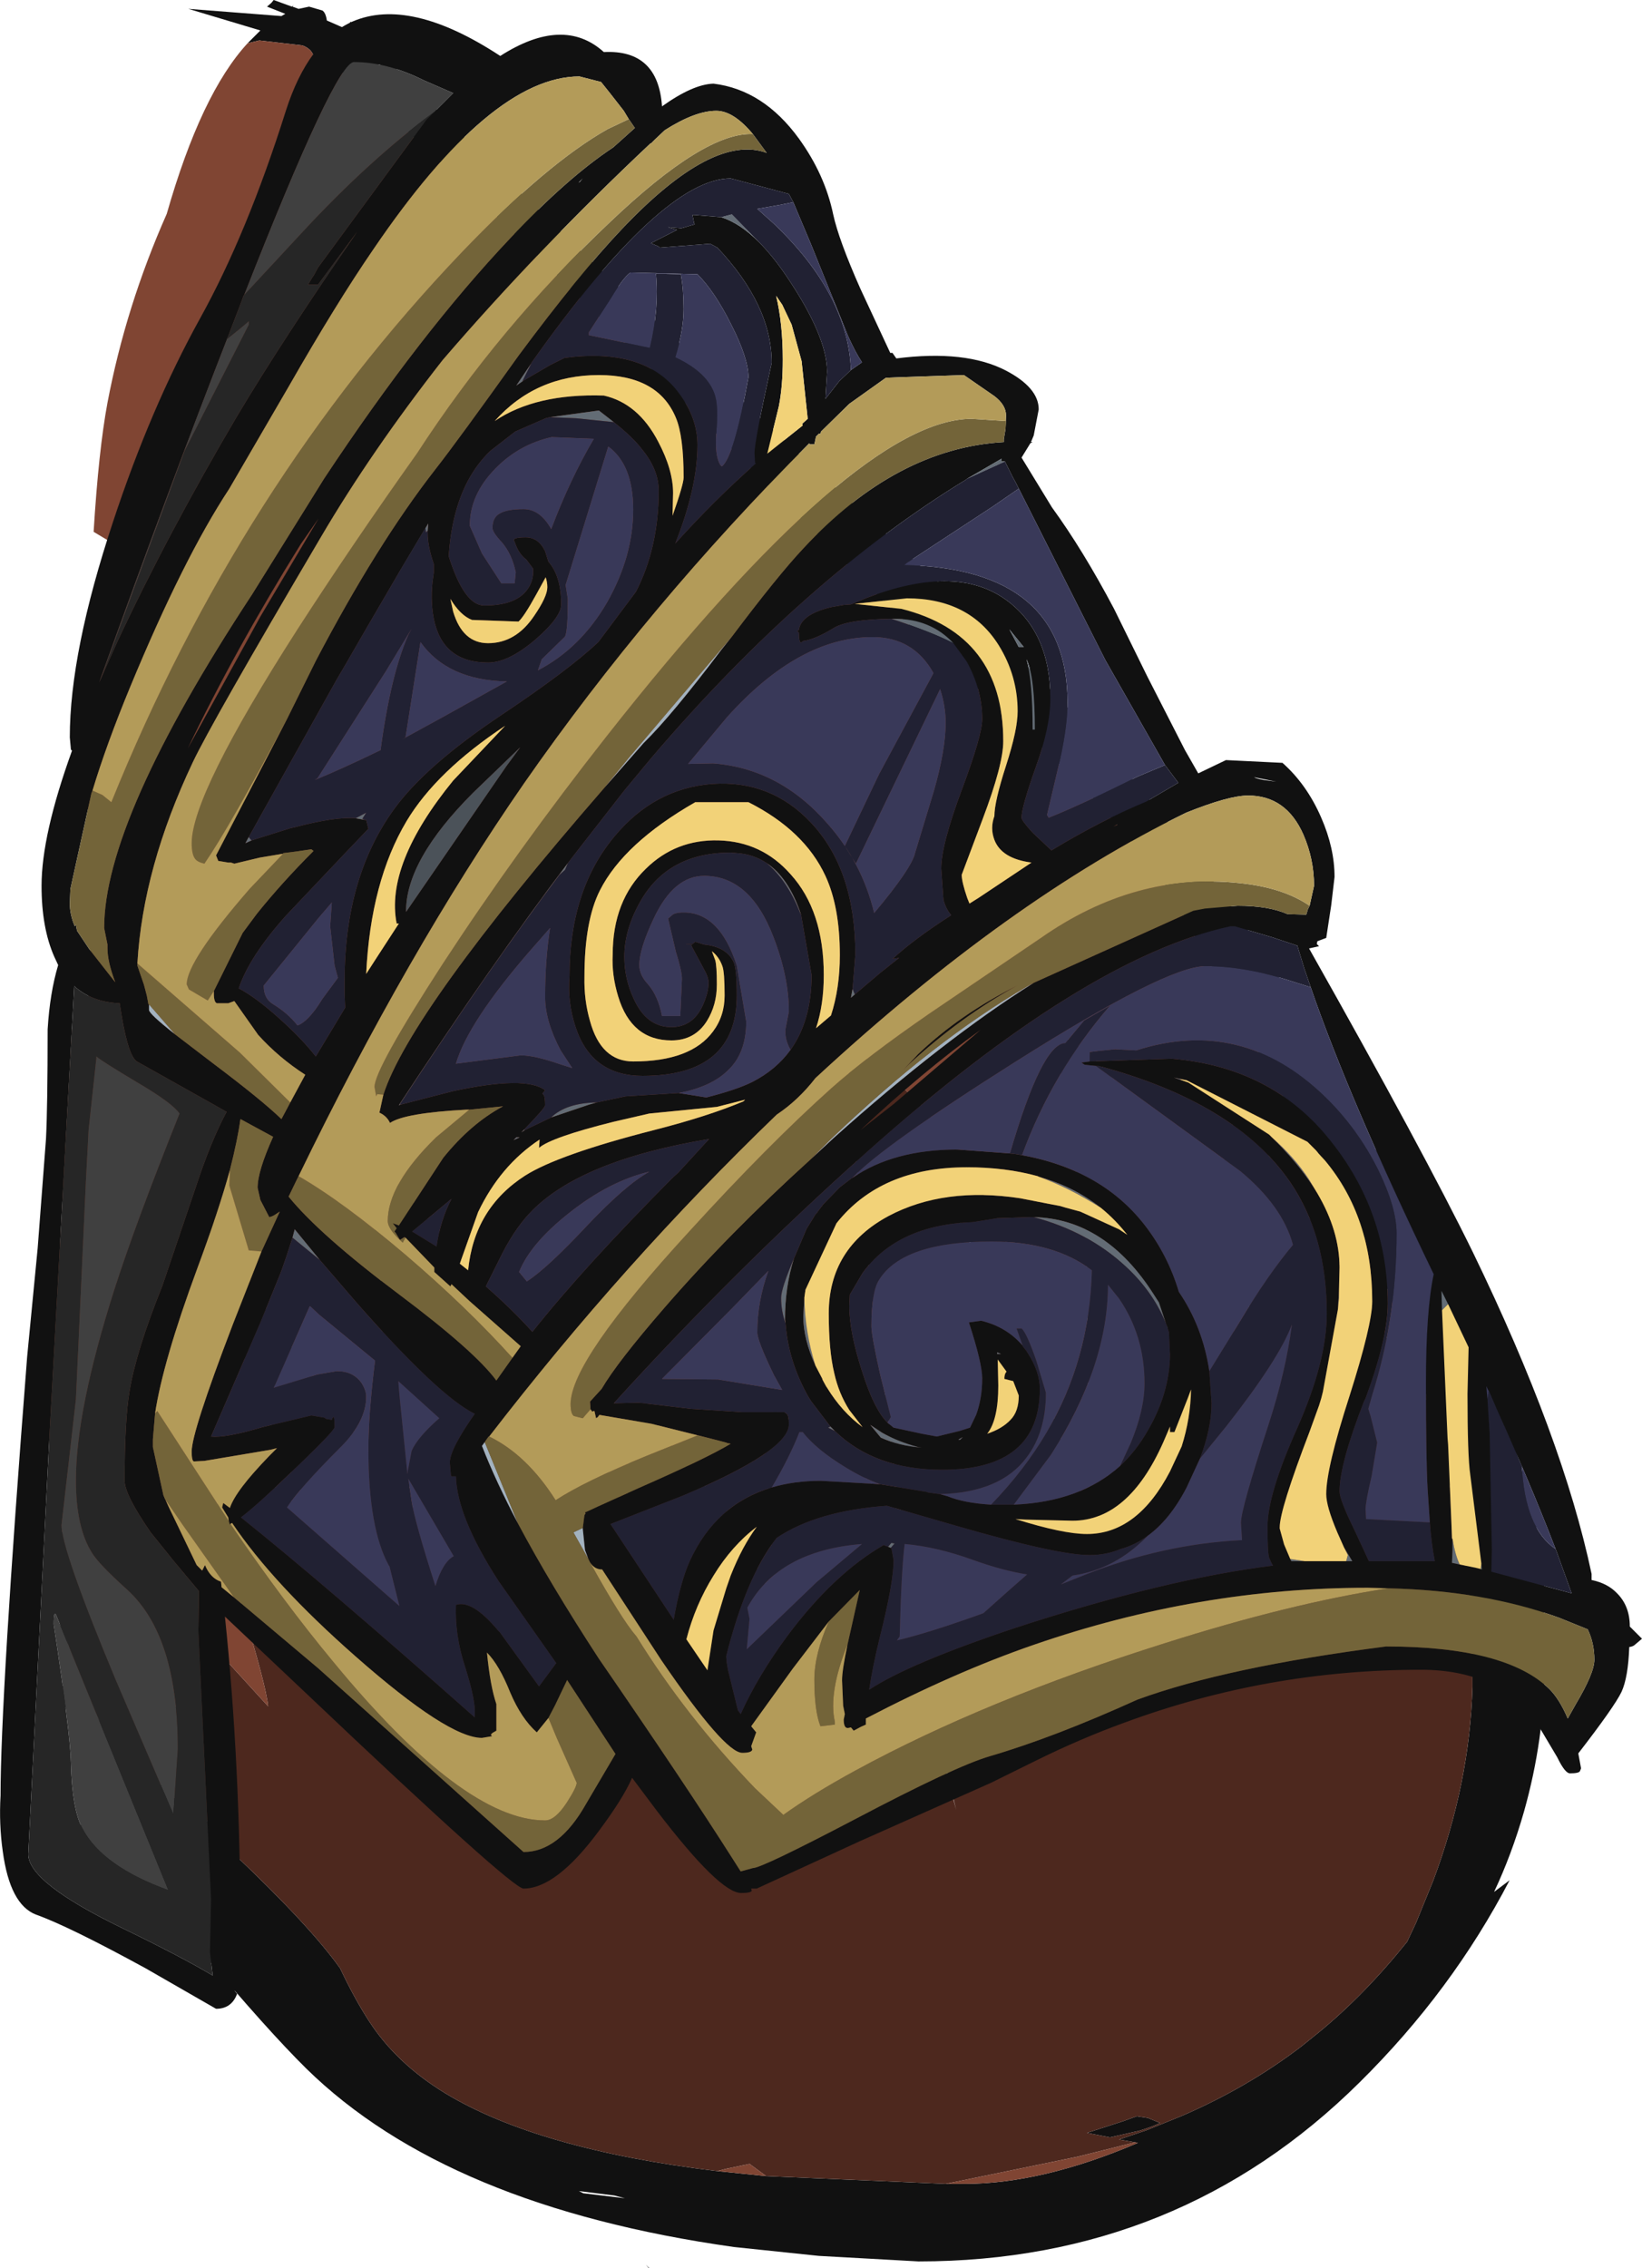 <?xml version="1.0" encoding="UTF-8" standalone="no"?>
<svg xmlns:ffdec="https://www.free-decompiler.com/flash" xmlns:xlink="http://www.w3.org/1999/xlink" ffdec:objectType="frame" height="204.7px" width="148.2px" xmlns="http://www.w3.org/2000/svg">
  <g transform="matrix(1.0, 0.0, 0.0, 1.0, 69.65, 200.6)">
    <use ffdec:characterId="176" height="204.7" transform="matrix(1.0, 0.0, 0.0, 1.0, -69.65, -200.6)" width="148.2" xlink:href="#shape0"/>
  </g>
  <defs>
    <g id="shape0" transform="matrix(1.0, 0.0, 0.0, 1.0, 69.65, 200.6)">
      <path d="M59.35 -73.9 L57.75 -78.7 Q56.1 -83.25 53.7 -88.5 L49.15 -96.85 46.4 -101.2 42.55 -108.1 37.1 -118.1 Q34.15 -123.65 25.3 -132.25 L10.9 -145.55 -15.25 -171.65 -24.85 -181.1 Q-33.4 -189.35 -40.25 -195.4 L-41.0 -195.75 -41.3 -195.1 -41.3 -195.15 Q-41.3 -196.1 -42.35 -196.5 L-46.25 -196.95 -47.3 -196.7 -46.15 -197.85 -52.65 -199.8 -44.25 -199.15 -43.9 -199.35 -45.55 -200.0 -45.15 -200.35 -44.95 -200.6 -43.3 -200.0 -43.15 -200.15 -43.25 -200.0 -42.7 -199.8 -41.75 -200.0 -40.55 -199.65 Q-40.25 -199.45 -40.15 -198.75 L-38.1 -197.85 -38.25 -198.25 -38.0 -198.65 Q-27.15 -187.3 -11.5 -172.5 L17.5 -145.75 Q41.15 -124.25 54.35 -97.0 L57.75 -93.7 60.85 -88.5 Q65.45 -80.15 65.45 -75.0 L66.85 -70.7 68.55 -65.2 Q69.75 -59.4 69.75 -56.4 L69.6 -54.15 69.75 -50.2 Q69.75 -43.65 67.9 -37.1 66.8 -33.25 65.2 -29.85 L66.6 -30.9 Q61.4 -20.9 53.05 -12.65 36.75 3.5 13.25 3.5 L4.25 3.0 -3.4 2.2 Q-29.3 -1.45 -42.0 -13.9 -45.5 -17.35 -51.5 -24.5 -57.2 -30.75 -63.5 -34.4 -62.55 -36.15 -61.35 -36.6 L-59.75 -36.85 Q-60.2 -39.35 -61.45 -43.35 L-61.55 -43.5 Q-64.65 -47.35 -65.1 -49.15 L-64.6 -49.15 -62.45 -46.7 Q-64.05 -52.15 -64.25 -54.1 L-64.35 -55.3 -64.05 -54.1 Q-62.7 -49.0 -60.45 -44.9 L-60.05 -44.2 -52.95 -37.45 Q-51.15 -36.3 -49.05 -35.25 L-48.3 -34.9 -48.4 -34.8 -48.75 -34.25 -49.05 -33.8 -48.45 -33.2 Q-41.65 -26.75 -38.95 -22.95 -37.65 -20.2 -36.35 -18.2 -33.9 -14.4 -29.5 -11.7 -21.1 -6.6 -4.9 -4.65 L-0.5 -4.2 15.7 -3.5 17.4 -3.5 Q24.4 -3.5 33.05 -7.2 L32.8 -7.25 31.35 -7.5 33.85 -8.35 37.05 -9.65 Q42.95 -12.2 47.8 -15.9 L49.35 -17.15 Q53.5 -20.55 57.35 -25.35 L58.15 -27.05 59.7 -30.85 Q63.0 -39.65 63.25 -48.35 L63.25 -49.45 63.25 -49.7 Q63.25 -55.0 62.45 -60.55 L60.95 -67.7 60.0 -72.9 59.35 -73.9 M32.95 -9.6 L33.95 -9.45 35.05 -9.0 Q34.5 -8.7 33.2 -8.3 L30.55 -7.7 30.5 -7.7 28.45 -8.1 31.7 -9.15 32.95 -9.6 M-35.05 -194.5 L-35.85 -195.25 -35.35 -194.55 -35.05 -194.5 M-13.25 -2.2 L-14.2 -2.45 -17.4 -2.85 -17.0 -2.65 -13.25 -2.2 M-11.35 3.8 L-11.05 4.1 -11.1 4.1 -11.35 3.8" fill="#111111" fill-rule="evenodd" stroke="none"/>
      <path d="M44.6 -90.25 L44.45 -90.25 44.4 -91.4 44.75 -89.65 44.6 -90.25 M19.3 -85.7 L19.0 -86.3 14.5 -94.8 Q17.1 -90.5 19.3 -85.7 M-63.7 -110.05 L-63.55 -109.45 -63.65 -109.55 -63.85 -109.45 -63.7 -110.05" fill="#cccccc" fill-rule="evenodd" stroke="none"/>
      <path d="M-10.25 -77.65 L-10.05 -77.2 -9.95 -76.05 -10.6 -77.3 -10.25 -77.65" fill="#8c8c8c" fill-rule="evenodd" stroke="none"/>
      <path d="M-64.9 -63.7 L-60.0 -56.05 -53.4 -46.0 -53.0 -46.05 -55.4 -54.9 Q-55.2 -55.55 -54.0 -55.9 L-51.85 -53.6 -48.05 -49.45 -45.45 -46.6 Q-45.65 -48.55 -47.8 -55.55 -50.15 -63.2 -50.15 -66.3 -50.15 -71.95 -41.0 -62.9 L-43.4 -67.9 Q-50.55 -83.55 -51.15 -91.9 -43.6 -77.85 -31.75 -63.85 L-33.3 -68.0 -34.3 -72.4 Q-35.3 -78.15 -35.3 -86.25 L-35.3 -86.7 -36.1 -91.35 -36.1 -96.65 -34.8 -95.05 -34.8 -95.1 -28.95 -88.15 -21.55 -78.45 Q-19.25 -75.35 -17.05 -73.1 -15.4 -69.75 -13.7 -65.3 L-13.0 -65.5 Q-13.25 -68.6 -11.9 -73.2 L-11.75 -73.3 -11.75 -73.85 -11.75 -73.9 -11.55 -74.45 -10.2 -71.95 Q-8.8 -69.7 -4.05 -64.15 L-2.45 -61.2 0.65 -55.45 0.3 -57.85 -0.15 -63.0 -0.75 -71.85 -0.6 -72.65 -0.2 -72.6 -0.2 -72.65 0.2 -73.35 Q2.0 -72.35 3.65 -70.8 L4.8 -70.05 6.3 -69.05 5.4 -71.05 7.2 -68.35 6.75 -69.1 7.75 -67.9 10.2 -65.55 11.65 -64.0 9.45 -80.65 8.7 -86.8 Q6.9 -101.2 6.9 -103.9 6.9 -105.2 7.05 -105.45 L7.5 -105.8 Q17.35 -99.45 21.95 -86.4 23.45 -82.05 24.9 -75.35 L25.65 -72.0 29.2 -62.5 30.45 -67.85 29.2 -64.1 Q28.7 -64.85 28.6 -68.1 L28.6 -71.9 28.4 -88.9 27.15 -97.2 Q25.9 -103.95 25.9 -105.7 25.9 -106.95 26.15 -107.1 L26.4 -107.0 Q32.05 -103.95 36.55 -93.2 L39.45 -85.3 43.4 -76.9 43.4 -77.0 Q43.4 -85.3 40.8 -91.4 L40.8 -98.7 Q40.95 -98.7 41.35 -99.0 L42.9 -99.3 52.8 -84.15 59.35 -73.9 60.0 -72.9 60.95 -67.7 62.45 -60.55 Q63.25 -55.0 63.25 -49.7 L63.25 -49.45 63.25 -48.35 Q63.0 -39.65 59.7 -30.85 L58.15 -27.05 57.35 -25.35 Q53.5 -20.55 49.35 -17.15 L47.8 -15.9 Q42.95 -12.2 37.05 -9.65 L33.85 -8.35 31.35 -7.5 32.8 -7.25 27.6 -5.95 15.7 -3.5 -0.5 -4.2 -2.0 -5.3 -4.15 -4.85 -4.9 -4.65 Q-21.1 -6.6 -29.5 -11.7 -33.9 -14.4 -36.35 -18.2 -37.65 -20.2 -38.95 -22.95 -41.65 -26.75 -48.45 -33.2 L-48.75 -34.25 -48.4 -34.8 -48.3 -34.9 -49.05 -35.25 Q-51.15 -36.3 -52.95 -37.45 L-60.05 -44.2 -60.45 -44.9 Q-62.7 -49.0 -64.05 -54.1 L-64.35 -55.3 -64.9 -63.7 M44.6 -90.25 L44.75 -89.65 44.4 -91.4 44.45 -90.25 44.6 -90.25 M19.3 -85.7 Q17.1 -90.5 14.5 -94.8 L19.0 -86.3 19.3 -85.7 M15.7 -41.25 L15.55 -41.35 16.65 -37.25 15.7 -41.25 M32.95 -9.6 L31.7 -9.15 28.45 -8.1 30.5 -7.7 30.55 -7.7 33.2 -8.3 Q34.5 -8.7 35.05 -9.0 L33.95 -9.45 32.95 -9.6" fill="#4d281e" fill-rule="evenodd" stroke="none"/>
      <path d="M59.35 -73.9 L52.8 -84.15 42.9 -99.3 41.35 -99.0 Q40.95 -98.7 40.8 -98.7 L40.8 -91.4 Q43.4 -85.3 43.4 -77.0 L43.4 -76.9 39.45 -85.3 36.55 -93.2 Q32.05 -103.95 26.4 -107.0 L26.15 -107.1 Q25.9 -106.95 25.9 -105.7 25.9 -103.95 27.15 -97.2 L28.4 -88.9 28.6 -71.9 28.6 -68.1 Q28.7 -64.85 29.2 -64.1 L30.45 -67.85 29.2 -62.5 25.65 -72.0 24.9 -75.35 Q23.45 -82.05 21.95 -86.4 17.35 -99.45 7.5 -105.8 L7.05 -105.45 Q6.9 -105.2 6.9 -103.9 6.9 -101.2 8.7 -86.8 L9.45 -80.65 11.65 -64.0 10.2 -65.55 7.75 -67.9 6.75 -69.1 7.2 -68.35 5.4 -71.05 6.3 -69.05 4.8 -70.05 3.65 -70.8 Q2.0 -72.35 0.2 -73.35 L-0.2 -72.65 -0.2 -72.6 -0.6 -72.65 -0.75 -71.85 -0.15 -63.0 0.3 -57.85 0.65 -55.45 -2.45 -61.2 -4.05 -64.15 Q-8.8 -69.7 -10.2 -71.95 L-11.55 -74.45 -11.75 -73.9 -11.75 -73.85 -11.75 -73.3 -11.9 -73.2 Q-13.25 -68.6 -13.0 -65.5 L-13.7 -65.3 Q-15.4 -69.75 -17.05 -73.1 -19.25 -75.35 -21.55 -78.45 L-28.95 -88.15 -34.8 -95.1 -34.8 -95.05 -36.1 -96.65 -36.1 -91.35 -35.3 -86.7 -35.3 -86.25 Q-35.3 -78.15 -34.3 -72.4 L-33.3 -68.0 -31.75 -63.85 Q-43.6 -77.85 -51.15 -91.9 -50.55 -83.55 -43.4 -67.9 L-41.0 -62.9 Q-50.15 -71.95 -50.15 -66.3 -50.15 -63.2 -47.8 -55.55 -45.65 -48.55 -45.45 -46.6 L-48.05 -49.45 -51.85 -53.6 -54.0 -55.9 Q-55.2 -55.55 -55.4 -54.9 L-53.0 -46.05 -53.4 -46.0 -60.0 -56.05 -64.9 -63.7 -65.05 -66.45 -65.4 -74.7 Q-65.4 -77.7 -64.7 -83.85 -64.0 -90.0 -64.0 -93.25 L-63.15 -107.75 -62.0 -103.4 -61.4 -116.55 -62.1 -116.2 -61.9 -116.95 -61.85 -117.25 Q-61.8 -131.45 -61.2 -140.9 L-60.75 -140.7 Q-60.65 -146.6 -59.7 -151.7 L-61.2 -152.6 Q-60.75 -159.95 -59.95 -164.25 -58.3 -172.95 -54.6 -181.3 -51.5 -192.15 -47.3 -196.7 L-46.25 -196.95 -42.35 -196.5 Q-41.3 -196.1 -41.3 -195.15 L-41.3 -195.1 -41.0 -195.75 -40.25 -195.4 Q-33.4 -189.35 -24.85 -181.1 L-15.25 -171.65 10.9 -145.55 25.3 -132.25 Q34.15 -123.65 37.1 -118.1 L42.55 -108.1 46.4 -101.2 49.15 -96.85 53.7 -88.5 Q56.1 -83.25 57.75 -78.7 L59.35 -73.9 M-4.9 -4.65 L-4.15 -4.85 -2.0 -5.3 -0.5 -4.2 -4.9 -4.65 M15.7 -3.5 L27.6 -5.95 32.8 -7.25 33.05 -7.2 Q24.4 -3.5 17.4 -3.5 L15.7 -3.5 M-10.25 -77.65 L-10.6 -77.3 -9.95 -76.05 -10.05 -77.2 -10.25 -77.65" fill="#804533" fill-rule="evenodd" stroke="none"/>
      <path d="M8.0 -174.55 L10.7 -168.75 10.9 -168.75 11.25 -168.25 Q17.5 -169.05 21.15 -167.15 24.1 -165.6 24.1 -163.65 L23.65 -161.3 23.4 -160.7 23.55 -160.7 23.35 -160.6 22.55 -159.3 25.3 -154.8 Q28.1 -150.95 30.9 -145.65 L33.9 -139.55 37.3 -132.9 38.5 -130.8 41.0 -132.0 46.1 -131.75 Q48.3 -129.8 49.6 -126.8 50.8 -124.05 50.8 -121.45 L50.5 -118.9 50.05 -115.95 49.25 -115.65 49.2 -115.4 49.4 -115.2 48.5 -115.0 Q58.85 -96.65 63.3 -87.55 71.4 -70.85 74.0 -58.55 L74.0 -58.0 Q75.45 -57.7 76.3 -56.8 77.45 -55.65 77.45 -53.8 L78.55 -52.7 77.9 -52.15 Q77.75 -52.0 77.4 -51.95 77.3 -49.2 76.7 -47.9 76.05 -46.55 72.8 -42.35 L73.05 -41.0 72.95 -40.75 Q72.85 -40.55 72.05 -40.55 71.6 -40.55 70.9 -42.0 L69.0 -45.2 Q65.55 -49.9 58.6 -49.9 44.8 -49.9 31.9 -45.15 27.9 -43.7 23.85 -41.7 L19.8 -39.7 7.9 -34.4 -1.35 -30.15 -1.85 -30.15 -1.8 -29.95 Q-1.9 -29.75 -2.75 -29.75 -4.7 -29.75 -10.35 -37.15 L-12.6 -40.15 Q-13.4 -38.3 -15.6 -35.35 -19.45 -30.15 -22.4 -30.15 -23.45 -30.15 -42.1 -47.85 L-49.35 -54.7 Q-47.95 -41.35 -47.95 -26.05 L-48.2 -23.45 -48.45 -20.9 -48.25 -20.65 Q-48.75 -19.3 -50.15 -19.3 L-56.5 -22.95 Q-63.45 -26.75 -66.4 -27.8 -68.75 -28.7 -69.4 -33.5 -69.75 -35.95 -69.6 -38.55 -69.6 -47.4 -67.2 -78.15 L-66.25 -87.95 -65.5 -97.8 Q-65.35 -100.8 -65.35 -107.7 -65.15 -111.0 -64.4 -113.5 L-64.75 -114.25 Q-65.9 -116.85 -65.9 -120.65 -65.9 -125.25 -63.15 -132.85 L-63.25 -132.95 -63.35 -134.05 Q-63.35 -141.75 -59.45 -153.5 -56.05 -163.8 -51.6 -171.85 -47.35 -179.5 -43.85 -190.6 -41.85 -196.85 -37.85 -198.65 -32.65 -200.9 -24.5 -195.55 -18.8 -199.2 -15.15 -195.9 -10.25 -196.15 -9.9 -191.0 -7.1 -193.0 -5.25 -193.05 -0.75 -192.5 2.45 -188.1 4.8 -184.85 5.55 -181.25 6.05 -178.95 8.0 -174.55 M1.95 -182.35 L1.55 -183.1 -3.7 -184.5 Q-9.9 -184.5 -21.65 -167.9 L-21.7 -167.8 -23.05 -165.8 -22.4 -166.25 -20.0 -167.65 -19.2 -168.05 -18.7 -168.3 Q-11.45 -169.25 -8.4 -165.15 -6.7 -162.9 -6.7 -160.45 -6.7 -156.6 -8.7 -151.55 -5.2 -155.45 -1.4 -158.8 L-1.5 -158.8 -1.55 -159.7 Q-1.55 -160.8 0.0 -167.85 0.0 -173.05 -4.9 -178.25 L-5.55 -178.6 -10.1 -178.25 -10.2 -178.35 -10.9 -178.65 -8.55 -179.85 -9.35 -180.1 -8.15 -180.0 -6.95 -180.35 -7.0 -180.45 -7.15 -181.2 -7.0 -181.2 -4.55 -181.0 Q-2.85 -180.45 -1.15 -178.75 0.1 -177.5 1.35 -175.65 5.0 -170.25 5.0 -167.05 L4.85 -164.6 6.1 -166.2 7.15 -167.2 8.15 -167.9 Q7.55 -168.8 6.9 -170.25 L3.55 -178.55 1.95 -182.35 M21.1 -161.85 L21.15 -163.1 Q21.15 -164.05 20.1 -164.85 L17.35 -166.75 11.45 -166.55 10.3 -166.5 7.35 -164.4 7.0 -164.15 4.45 -161.65 4.4 -161.45 4.25 -161.45 4.0 -161.2 3.85 -160.5 3.4 -160.5 3.4 -160.6 Q-11.1 -146.05 -22.35 -129.9 -32.9 -114.65 -42.7 -94.45 L-42.9 -94.05 -43.6 -92.6 Q-40.8 -89.15 -33.6 -83.75 -26.8 -78.65 -24.85 -76.0 L-23.4 -78.05 -22.65 -79.1 -27.3 -83.2 -28.9 -84.7 -29.0 -84.5 -30.45 -85.8 -30.45 -86.2 -33.05 -88.9 -33.15 -88.95 -33.55 -88.7 -33.95 -89.35 -34.05 -89.45 -33.85 -89.75 -34.2 -90.2 -33.65 -90.0 -29.65 -96.1 Q-27.15 -99.2 -24.25 -100.75 L-27.25 -100.45 -27.3 -100.45 -27.55 -100.45 Q-33.15 -100.15 -34.45 -99.25 -34.75 -99.9 -35.45 -100.2 L-35.4 -100.2 -35.05 -101.8 Q-32.65 -109.3 -15.15 -129.45 L-11.55 -133.55 Q-9.0 -136.05 -4.55 -141.95 L-3.55 -143.2 Q0.55 -148.65 2.85 -151.1 11.25 -160.15 20.95 -160.7 L20.95 -160.95 21.1 -161.85 M0.95 -173.1 L0.4 -173.9 Q1.0 -171.4 1.0 -168.15 1.0 -165.75 0.65 -163.95 L-0.4 -159.65 2.8 -162.2 2.75 -162.35 3.25 -162.8 2.7 -168.0 1.8 -171.3 0.95 -173.1 M17.65 -157.4 L17.6 -157.35 Q3.0 -148.45 -10.9 -132.15 L-13.1 -129.5 -13.5 -129.0 -17.55 -123.8 -18.4 -122.7 Q-25.2 -113.7 -33.65 -100.85 L-33.5 -100.9 -28.85 -102.1 Q-22.2 -103.55 -20.45 -102.2 L-20.7 -101.9 -20.6 -101.8 Q-20.45 -101.65 -20.45 -100.85 -20.45 -100.6 -22.35 -98.65 L-22.6 -98.4 -22.3 -98.6 -19.9 -99.75 -16.5 -100.9 -15.8 -101.1 -13.2 -101.65 -8.4 -101.95 -5.9 -101.55 Q-3.15 -102.25 -1.75 -102.95 0.4 -104.05 1.7 -105.85 3.6 -108.5 3.6 -112.6 L2.65 -118.05 2.6 -118.2 Q1.5 -121.4 -0.45 -122.7 -1.65 -123.5 -3.1 -123.6 L-3.7 -123.65 Q-9.35 -123.65 -11.85 -119.25 -13.3 -116.7 -13.3 -114.25 -13.3 -112.25 -12.45 -110.45 -11.3 -107.9 -9.05 -107.9 -7.15 -107.9 -6.25 -109.8 -5.7 -111.0 -5.7 -111.9 -5.7 -112.4 -6.1 -113.1 L-7.25 -115.25 -7.2 -115.35 -7.8 -115.4 -7.15 -115.4 -6.9 -115.6 -6.1 -115.35 Q-4.1 -115.15 -3.45 -113.8 -3.15 -113.2 -3.15 -110.75 -3.15 -103.5 -11.65 -103.5 -16.25 -103.5 -17.7 -107.9 -18.45 -110.15 -18.25 -112.5 -18.25 -120.25 -14.2 -125.1 -10.6 -129.45 -5.35 -129.85 -0.1 -130.2 3.5 -126.4 7.55 -122.15 7.55 -114.45 L7.3 -111.35 7.15 -110.55 7.5 -110.85 9.8 -112.8 11.5 -114.15 10.9 -114.05 Q12.85 -115.85 16.2 -118.0 15.7 -118.6 15.5 -119.4 L15.3 -122.2 Q15.3 -124.35 17.15 -129.3 19.0 -134.25 19.0 -135.7 19.0 -138.35 17.6 -140.9 L16.4 -142.55 Q14.35 -144.75 11.1 -144.75 L10.8 -144.75 Q6.95 -144.7 5.65 -143.95 3.95 -142.9 2.85 -142.75 L2.65 -142.6 Q2.45 -142.65 2.45 -143.5 L2.3 -143.65 2.45 -143.75 Q2.65 -145.15 5.35 -145.8 L6.5 -146.0 7.15 -146.05 Q16.2 -150.0 21.1 -146.5 25.15 -143.6 25.15 -137.55 25.15 -135.0 23.85 -131.4 22.55 -127.75 22.55 -126.8 22.55 -126.55 23.55 -125.45 L25.25 -123.85 Q29.8 -126.6 33.8 -128.25 L36.7 -129.95 35.5 -131.55 30.1 -141.05 22.05 -157.0 21.75 -157.55 21.05 -158.95 20.75 -158.95 20.75 -159.2 17.65 -157.4 M22.75 -142.2 L21.45 -143.8 22.3 -142.2 22.75 -142.2 M20.5 -142.35 Q17.85 -146.6 12.2 -146.6 L7.5 -146.1 11.7 -145.65 Q20.9 -143.35 20.9 -133.7 20.9 -131.6 19.05 -126.7 L17.15 -121.65 Q17.15 -121.0 17.65 -119.55 L17.85 -119.05 18.65 -119.55 23.45 -122.75 Q20.75 -123.1 20.1 -124.8 19.7 -125.85 20.1 -126.95 20.1 -128.25 21.15 -131.5 22.2 -134.75 22.2 -136.4 22.2 -139.6 20.5 -142.35 M23.75 -134.75 Q23.75 -139.55 23.0 -141.1 23.55 -139.15 23.55 -134.75 L23.75 -134.75 M30.85 -126.0 L31.65 -126.35 31.8 -126.55 30.85 -126.0 M4.7 -112.6 Q4.7 -109.9 4.0 -107.8 L5.35 -108.95 Q6.15 -111.4 6.15 -114.4 6.15 -118.75 4.85 -121.55 2.95 -125.65 -2.1 -128.2 L-6.9 -128.2 Q-13.35 -124.5 -15.5 -120.25 -16.9 -117.5 -16.9 -112.45 -16.95 -110.35 -16.4 -108.45 -15.4 -104.8 -12.5 -104.8 -7.3 -104.8 -5.3 -107.5 -4.25 -108.9 -4.25 -110.75 -4.25 -112.85 -4.45 -113.4 -4.75 -114.25 -5.4 -114.75 L-5.1 -113.95 Q-4.95 -113.45 -4.95 -111.75 -4.95 -109.9 -5.85 -108.45 -6.95 -106.7 -9.05 -106.7 -12.65 -106.7 -13.85 -110.65 -14.45 -112.6 -14.35 -114.45 -14.35 -119.3 -11.35 -122.2 -8.65 -124.85 -4.8 -124.75 -0.9 -124.65 1.7 -121.7 4.7 -118.4 4.7 -112.6 M48.55 -118.85 L48.95 -120.65 Q48.95 -123.05 48.0 -125.25 46.45 -128.8 43.0 -128.8 41.25 -128.8 37.4 -127.25 21.4 -119.45 3.95 -103.3 2.4 -101.3 0.45 -100.0 -13.35 -86.7 -25.5 -70.95 L-25.55 -70.95 -25.8 -70.6 -25.9 -70.45 -26.15 -70.1 Q-24.9 -66.9 -22.9 -63.1 -20.0 -57.65 -15.6 -50.9 -7.75 -39.5 -3.5 -32.8 L-2.8 -31.7 -1.7 -32.0 Q-0.9 -32.0 7.5 -36.4 16.6 -41.2 19.7 -42.1 25.5 -43.8 33.0 -47.2 41.05 -50.15 55.45 -52.0 66.25 -52.0 70.2 -48.15 71.1 -47.25 71.85 -45.5 L72.55 -46.75 Q74.25 -49.6 74.25 -50.8 74.25 -52.3 73.65 -53.55 L71.05 -54.6 Q64.3 -57.05 55.65 -57.25 L53.8 -57.3 Q38.55 -57.3 23.65 -52.15 16.55 -49.7 8.5 -45.5 L8.5 -44.95 8.05 -44.75 7.4 -44.4 7.15 -44.7 6.95 -44.65 Q6.5 -44.55 6.5 -45.4 L6.6 -45.9 6.45 -46.65 6.35 -48.95 Q6.35 -49.85 6.85 -52.2 L7.95 -57.1 5.15 -54.25 1.9 -50.0 -1.85 -44.8 -1.4 -44.25 -1.85 -43.0 -1.75 -42.7 Q-1.8 -42.4 -2.65 -42.4 -4.25 -42.4 -9.95 -50.75 L-15.3 -58.95 Q-16.0 -58.95 -16.4 -59.6 L-16.55 -59.9 -16.85 -60.7 -17.05 -62.6 -17.05 -62.7 -16.9 -63.85 -16.8 -64.0 -16.85 -64.1 -16.4 -64.3 -15.65 -64.65 -12.0 -66.3 Q-5.85 -69.0 -3.7 -70.3 L-4.0 -70.35 -4.1 -70.4 -5.45 -70.75 -10.85 -72.1 -15.55 -72.9 -15.7 -72.7 -15.85 -72.6 -16.0 -73.25 -16.05 -73.25 -16.2 -73.2 -16.35 -73.4 -16.4 -74.1 -15.35 -75.25 Q-13.95 -77.65 -9.7 -82.55 -3.9 -89.25 3.55 -96.0 L5.6 -97.9 Q15.55 -106.8 23.65 -111.9 L38.05 -118.4 39.1 -118.6 42.05 -118.85 Q44.85 -118.85 46.55 -118.1 L48.25 -118.05 48.4 -118.55 48.55 -118.85 M18.85 -107.65 Q13.65 -103.9 8.0 -98.6 L11.0 -100.95 18.15 -107.05 18.85 -107.65 M11.7 -103.85 L13.2 -105.45 Q16.95 -109.05 22.25 -111.7 17.05 -108.85 12.4 -104.55 L11.7 -103.85 M10.75 -60.9 L10.8 -60.9 11.0 -59.8 Q11.0 -57.75 9.75 -52.8 9.1 -50.15 8.8 -48.1 12.45 -50.5 22.05 -53.7 35.55 -58.1 45.25 -59.3 L45.15 -59.45 44.9 -60.0 Q44.75 -60.45 44.75 -62.8 44.75 -65.75 47.45 -71.75 50.1 -77.75 50.1 -82.05 50.1 -89.05 46.8 -93.9 41.85 -101.1 29.5 -104.4 L29.25 -104.4 28.25 -104.5 27.95 -104.7 28.7 -104.8 36.1 -105.05 Q45.1 -104.3 50.35 -97.75 55.6 -91.25 55.6 -82.95 55.6 -79.8 53.6 -74.4 L53.45 -74.1 Q51.25 -68.45 51.25 -66.0 51.25 -65.25 52.6 -62.5 L53.9 -59.7 59.85 -59.7 Q59.55 -61.2 59.4 -63.2 L59.2 -66.2 Q59.05 -68.8 59.05 -75.8 59.05 -82.3 59.75 -85.6 52.1 -101.45 48.65 -111.5 L48.05 -113.25 47.55 -114.9 47.45 -115.25 45.2 -116.0 41.8 -117.0 41.4 -117.0 Q28.2 -114.15 8.45 -96.5 -3.2 -86.1 -14.25 -73.95 L-12.2 -74.0 -11.95 -74.0 -7.3 -73.45 -2.65 -73.15 1.15 -73.15 1.35 -73.0 Q1.55 -72.85 1.55 -72.05 1.55 -69.65 -8.05 -65.6 L-14.55 -63.05 -8.9 -54.5 -8.85 -54.4 Q-8.25 -57.8 -7.4 -59.7 -5.05 -64.85 0.0 -66.35 2.0 -66.95 4.45 -66.95 L9.75 -66.65 14.0 -65.95 14.1 -65.9 15.2 -65.75 15.9 -65.55 Q17.35 -64.95 19.8 -64.8 L20.9 -64.8 21.05 -64.8 21.85 -64.8 Q27.85 -65.05 31.45 -68.3 32.9 -69.65 33.95 -71.5 35.9 -74.85 35.95 -78.3 L35.85 -80.4 35.8 -80.5 34.95 -83.05 34.5 -83.75 Q30.15 -90.6 23.65 -90.75 L23.4 -90.75 20.35 -90.65 18.15 -90.3 Q11.35 -90.05 8.2 -85.7 L7.05 -83.75 7.0 -82.75 Q7.0 -80.35 8.2 -76.7 9.25 -73.4 10.45 -72.2 L11.0 -71.75 13.55 -71.2 14.9 -70.95 16.95 -71.45 17.9 -71.75 18.45 -72.9 Q19.0 -74.4 19.0 -76.2 19.0 -77.55 17.8 -81.25 L18.9 -81.4 Q21.2 -80.85 22.65 -79.15 L22.65 -79.1 23.05 -78.6 23.05 -78.55 23.1 -78.5 Q24.2 -76.8 24.2 -75.25 24.2 -67.95 15.4 -67.95 9.3 -67.95 5.7 -71.45 L5.3 -71.85 3.55 -74.15 3.3 -74.55 Q1.5 -77.75 1.25 -81.15 L1.2 -81.5 Q1.2 -84.45 2.0 -87.0 L3.15 -89.7 3.95 -91.0 4.1 -91.15 4.15 -91.25 4.2 -91.3 4.3 -91.45 4.35 -91.5 4.45 -91.65 4.55 -91.75 4.6 -91.85 6.15 -93.45 7.2 -94.25 7.3 -94.3 Q11.0 -96.85 16.75 -96.85 L21.5 -96.5 21.95 -96.45 Q29.6 -95.25 33.65 -90.05 35.75 -87.35 36.75 -84.0 38.9 -80.85 39.5 -76.85 L39.7 -73.95 Q39.7 -71.7 38.65 -68.95 L37.45 -66.35 Q35.95 -63.45 33.95 -62.0 32.8 -61.15 31.5 -60.8 30.2 -60.25 28.7 -60.25 25.8 -60.25 16.8 -62.85 L10.4 -64.7 Q4.1 -64.25 0.45 -61.8 -2.3 -58.3 -4.1 -51.15 L-4.1 -51.0 -4.05 -50.5 -3.95 -49.9 -3.05 -46.25 -2.8 -45.9 Q-1.25 -49.35 1.45 -53.0 5.6 -58.55 10.1 -61.15 L10.5 -61.0 10.75 -60.9 M37.45 -103.1 L36.3 -103.35 37.6 -102.9 44.9 -98.2 45.15 -97.95 45.65 -97.45 Q47.9 -95.15 49.25 -92.9 51.25 -89.5 51.25 -86.2 L51.2 -84.1 51.1 -82.4 49.75 -75.0 49.6 -74.4 49.4 -73.75 48.55 -71.4 Q45.85 -64.35 45.85 -62.75 L45.85 -62.65 46.25 -61.2 46.8 -59.9 46.9 -59.7 48.1 -59.7 51.85 -59.7 52.4 -59.7 51.65 -60.95 51.05 -62.3 Q50.05 -64.65 50.05 -65.75 50.05 -68.1 52.15 -74.6 54.2 -81.05 54.2 -83.15 54.2 -90.75 49.95 -95.85 L49.35 -96.5 49.15 -96.75 48.6 -97.3 48.35 -97.55 37.45 -103.1 M44.45 -130.2 L45.55 -130.05 43.55 -130.45 Q43.65 -130.35 44.45 -130.2 M64.05 -59.45 L64.05 -59.5 63.05 -67.5 Q62.8 -69.2 62.8 -74.8 L62.9 -79.0 61.05 -82.9 60.45 -84.1 60.5 -82.35 61.0 -70.8 61.05 -70.2 61.35 -63.1 61.4 -61.75 61.45 -61.7 61.45 -60.75 61.4 -59.55 62.1 -59.4 63.55 -59.1 64.1 -58.95 64.05 -59.45 M70.75 -60.8 Q68.4 -66.95 64.5 -75.5 L64.6 -74.35 64.8 -71.2 65.0 -60.7 64.95 -58.75 72.2 -56.8 70.85 -60.55 70.75 -60.8 M3.95 -77.35 L4.55 -76.2 4.6 -76.05 4.9 -75.5 5.0 -75.35 Q6.35 -73.15 8.2 -71.8 L7.0 -73.35 Q6.05 -74.85 5.65 -76.65 5.15 -78.7 5.15 -82.05 5.15 -87.95 10.55 -90.85 15.55 -93.5 22.45 -92.45 L24.75 -92.0 26.05 -91.75 26.55 -91.6 27.85 -91.25 31.35 -89.65 32.1 -89.15 Q31.0 -90.55 29.7 -91.6 27.3 -93.5 24.1 -94.4 L24.0 -94.45 Q21.1 -95.25 17.6 -95.25 9.85 -95.25 5.85 -90.2 L3.05 -84.2 2.95 -83.5 2.95 -83.45 2.85 -81.8 Q2.85 -79.75 3.95 -77.35 M20.7 -78.4 L20.35 -78.55 20.35 -78.4 20.7 -78.4 M21.15 -76.75 L21.2 -76.8 20.4 -77.9 20.45 -75.55 Q20.45 -72.45 19.45 -71.2 20.8 -71.65 21.55 -72.45 22.3 -73.2 22.3 -74.65 L21.8 -75.95 21.0 -76.15 Q21.0 -76.55 21.15 -76.75 M37.55 -74.4 L36.35 -71.35 35.95 -71.35 35.95 -71.85 35.35 -70.45 Q32.2 -63.35 27.15 -63.35 L22.9 -63.45 22.0 -63.5 Q26.3 -62.15 28.45 -62.15 33.0 -62.15 35.95 -67.8 L37.0 -70.05 Q37.8 -72.55 37.85 -75.2 L37.55 -74.4 M17.25 -70.9 L16.9 -70.7 16.85 -70.65 17.0 -70.65 17.25 -70.9 M13.2 -70.0 Q11.35 -70.5 9.95 -71.3 L8.9 -72.0 9.85 -70.85 Q11.5 -70.1 13.55 -69.95 L13.2 -70.0 M-43.75 -135.7 L-41.15 -140.95 Q-35.65 -151.45 -30.35 -158.25 -28.35 -160.8 -22.85 -168.5 -17.4 -175.85 -13.5 -179.95 -5.3 -188.6 -0.45 -186.8 L-1.7 -188.5 Q-3.45 -190.6 -5.0 -190.6 -6.9 -190.6 -9.65 -188.85 L-10.55 -188.0 -10.9 -187.65 -10.95 -187.65 Q-21.1 -178.1 -29.7 -168.1 -36.15 -159.85 -40.7 -152.1 -50.6 -135.3 -52.25 -131.8 -56.75 -122.3 -57.25 -113.65 L-57.25 -113.45 -56.7 -111.85 -56.65 -111.7 -56.4 -110.75 -56.25 -109.95 -56.2 -109.95 -56.2 -109.45 Q-56.2 -109.1 -53.85 -107.25 L-50.45 -104.65 Q-46.0 -101.3 -44.25 -99.6 L-43.45 -101.1 -42.1 -103.6 Q-44.5 -105.15 -46.35 -107.2 L-48.5 -110.25 -49.05 -110.05 -50.05 -110.05 Q-50.35 -110.1 -50.35 -110.95 L-50.35 -111.15 -47.75 -116.4 -46.6 -117.95 -46.45 -118.15 Q-44.2 -120.95 -41.35 -123.8 L-41.55 -123.95 -42.9 -123.75 -44.1 -123.6 -44.1 -123.55 -46.2 -123.2 -48.5 -122.65 -48.8 -122.75 -49.05 -122.75 -49.95 -122.9 -50.15 -123.4 -43.75 -135.7 M-12.9 -189.85 L-13.35 -190.6 -14.6 -192.2 -15.4 -193.2 -17.35 -193.7 Q-25.35 -193.7 -35.95 -178.1 -39.25 -173.3 -43.6 -165.7 L-48.95 -156.5 Q-53.1 -150.2 -57.9 -138.6 -60.05 -133.4 -61.3 -129.25 L-61.4 -129.0 -63.3 -120.35 -63.35 -119.05 Q-63.35 -118.05 -62.9 -117.0 L-62.8 -117.15 -62.7 -116.6 -61.6 -114.95 -59.25 -111.95 Q-59.95 -113.8 -59.95 -115.0 L-59.95 -115.35 -60.25 -116.85 Q-60.25 -126.65 -46.9 -146.95 L-40.4 -157.4 Q-31.7 -170.55 -23.55 -179.15 -18.4 -184.6 -14.3 -187.3 L-12.35 -189.05 -12.9 -189.85 M-17.3 -184.2 L-17.05 -184.5 -17.45 -184.1 -17.3 -184.2 M-31.15 -189.8 L-28.75 -192.2 -31.4 -193.35 Q-34.7 -195.0 -37.7 -195.0 -39.35 -195.0 -47.6 -174.0 L-47.65 -173.95 -47.85 -173.4 -49.0 -170.4 Q-54.2 -157.1 -60.7 -139.0 L-60.55 -139.35 -59.1 -142.6 Q-54.5 -152.45 -48.25 -163.05 -44.1 -170.0 -37.4 -179.7 L-40.95 -174.9 -41.85 -174.9 -41.5 -175.5 -41.3 -175.8 -40.95 -176.45 -31.15 -189.8 M-20.0 -162.95 L-20.4 -162.85 -23.15 -161.65 -25.4 -159.9 Q-26.6 -158.75 -27.45 -157.15 -28.9 -154.35 -29.15 -150.4 -27.75 -145.95 -25.95 -145.95 -22.95 -145.95 -21.95 -147.55 -21.45 -148.35 -21.55 -149.3 L-22.15 -150.1 Q-22.85 -150.6 -23.2 -151.7 -23.55 -152.1 -22.2 -152.1 -21.05 -152.1 -20.45 -150.85 L-20.15 -149.9 Q-19.0 -148.6 -19.0 -146.05 -19.0 -144.9 -21.3 -142.9 -23.75 -140.8 -25.6 -140.8 -29.7 -140.8 -30.5 -144.75 -30.85 -146.6 -30.55 -148.55 L-30.5 -148.9 -30.5 -149.7 Q-31.05 -151.3 -31.05 -152.45 L-31.05 -152.7 -31.0 -153.35 -33.95 -148.4 -36.4 -144.2 -38.45 -140.65 -39.3 -139.2 -47.2 -125.05 -47.5 -124.5 -46.95 -124.75 -43.45 -125.85 -43.0 -125.95 Q-39.4 -126.9 -37.55 -126.75 L-36.7 -126.6 -36.6 -126.6 -36.4 -125.8 -38.5 -123.6 -43.85 -117.95 Q-47.15 -114.25 -48.1 -111.4 -46.5 -110.55 -44.35 -108.6 -42.4 -106.85 -41.15 -105.25 L-38.5 -109.65 -38.55 -110.95 -38.55 -112.05 Q-38.55 -121.4 -34.1 -127.55 -31.25 -131.5 -24.35 -136.1 -18.3 -140.15 -15.65 -142.65 L-12.25 -147.2 Q-10.2 -151.2 -10.2 -156.3 -10.2 -158.25 -11.75 -160.1 -12.55 -161.15 -14.25 -162.5 L-15.6 -163.55 -20.0 -162.95 M-8.95 -154.05 Q-7.95 -156.9 -7.95 -157.5 -7.95 -161.25 -8.65 -162.9 -10.25 -166.75 -15.6 -166.75 -21.3 -166.75 -25.0 -162.6 -21.3 -165.1 -15.15 -164.9 -12.05 -164.2 -10.25 -160.75 -8.9 -158.2 -8.9 -156.1 L-8.95 -154.05 M-42.5 -151.5 Q-48.5 -141.85 -52.7 -133.05 L-46.15 -144.95 -40.9 -153.8 -42.5 -151.5 M-58.85 -110.05 Q-61.35 -110.15 -62.95 -111.6 L-65.15 -71.7 -67.1 -33.25 Q-67.1 -30.7 -58.65 -26.6 -53.1 -23.9 -50.45 -22.3 L-50.7 -24.4 -50.6 -29.2 -51.75 -53.4 -51.7 -57.0 -54.0 -59.75 -56.05 -62.3 Q-58.4 -65.7 -58.4 -66.95 -58.4 -72.5 -57.95 -75.1 -57.35 -78.7 -55.0 -84.55 L-51.95 -93.55 Q-50.6 -97.65 -49.2 -100.25 L-50.35 -100.9 -57.3 -104.8 Q-58.05 -105.3 -58.65 -108.8 L-58.85 -110.05 M-21.25 -146.95 Q-22.35 -144.95 -22.85 -144.5 L-27.05 -144.65 Q-28.1 -145.05 -29.0 -146.55 L-28.75 -145.4 Q-27.9 -142.55 -25.6 -142.55 -23.1 -142.55 -21.45 -145.0 -20.25 -146.75 -20.25 -147.6 -20.25 -148.05 -20.4 -148.5 L-21.25 -146.95 M-24.05 -135.1 Q-30.25 -131.0 -32.95 -126.5 -36.2 -121.05 -36.6 -112.7 L-35.6 -114.25 -33.65 -117.25 -33.85 -117.25 Q-34.9 -122.6 -28.75 -130.15 L-24.05 -135.1 M-26.95 -129.05 Q-33.05 -122.95 -33.0 -118.3 L-23.95 -131.45 -22.7 -133.15 -26.95 -129.05 M-14.3 -99.35 Q-19.9 -97.95 -21.0 -97.0 L-20.95 -97.75 Q-24.5 -95.4 -26.5 -91.2 L-28.15 -86.55 -27.4 -85.95 Q-26.85 -91.55 -22.25 -94.5 -19.25 -96.4 -10.65 -98.6 -5.75 -99.85 -2.55 -101.2 L-2.4 -101.35 -4.95 -100.7 -11.05 -100.1 -14.3 -99.35 M-8.45 -94.75 L-5.65 -97.8 Q-17.4 -95.85 -21.85 -91.1 -23.35 -89.5 -24.6 -86.9 L-25.8 -84.5 Q-23.45 -82.45 -21.6 -80.4 -16.95 -86.25 -8.95 -94.3 L-8.45 -94.75 M-23.05 -97.95 L-23.3 -97.7 -22.75 -97.95 -23.05 -97.95 M-28.9 -92.4 L-32.45 -89.45 -30.25 -88.1 Q-29.9 -90.5 -28.9 -92.4 M-43.25 -88.9 L-43.8 -87.2 -44.2 -86.05 -44.35 -85.65 -46.1 -81.35 -50.6 -70.95 Q-49.3 -70.8 -45.95 -71.8 L-41.55 -72.85 -40.35 -72.65 -40.25 -72.55 -39.7 -72.45 Q-39.45 -73.2 -39.45 -71.8 -39.45 -71.45 -43.5 -67.6 -46.45 -64.75 -47.9 -63.65 -40.4 -57.65 -26.8 -45.6 L-26.8 -46.2 Q-26.8 -47.4 -27.7 -50.25 -28.6 -53.0 -28.5 -55.75 -27.05 -56.25 -24.7 -53.45 L-24.55 -53.3 -21.0 -48.4 -19.45 -50.5 -24.65 -57.9 Q-28.4 -63.7 -28.5 -67.35 L-28.9 -67.35 -28.95 -67.45 -29.05 -68.6 Q-29.05 -69.8 -26.8 -73.0 -30.0 -74.55 -37.4 -82.95 L-40.8 -86.9 -43.05 -89.65 -43.25 -88.9 M-3.7 -58.4 Q-2.65 -61.05 -1.35 -62.8 -3.6 -61.1 -5.25 -58.4 -6.9 -55.75 -7.7 -52.65 L-5.8 -49.85 -5.25 -53.45 -4.1 -57.25 -3.7 -58.4 M-48.9 -95.0 Q-49.9 -91.35 -51.85 -86.1 -54.95 -77.7 -55.65 -73.05 L-55.85 -70.7 -55.85 -70.5 -55.85 -70.15 -55.85 -70.0 -54.9 -65.65 -54.4 -64.55 -51.9 -59.35 -51.4 -58.85 -51.15 -59.35 Q-50.65 -58.15 -49.7 -57.85 L-49.65 -57.35 -48.55 -56.45 -40.95 -50.05 -22.4 -33.45 Q-19.2 -33.45 -16.75 -37.8 L-14.1 -42.3 -18.45 -48.95 -18.45 -49.0 -19.55 -46.7 -20.15 -45.55 -21.2 -44.25 Q-22.6 -45.5 -23.6 -47.85 -24.6 -50.35 -25.7 -51.45 -25.4 -48.4 -24.85 -46.8 L-24.85 -44.4 -25.2 -44.2 -25.35 -44.05 -25.25 -43.9 -26.15 -43.75 Q-29.2 -43.75 -37.55 -51.1 -45.05 -57.7 -48.7 -63.15 L-48.8 -63.1 -48.85 -63.05 -48.9 -63.0 -49.0 -63.3 -49.05 -63.65 -49.6 -64.55 -49.5 -64.95 -48.9 -64.5 Q-48.4 -66.05 -45.35 -69.2 L-44.65 -69.9 -45.25 -69.75 -51.2 -68.75 -52.15 -68.7 Q-52.35 -68.75 -52.35 -69.6 -52.35 -71.35 -48.7 -80.9 L-46.05 -87.65 -44.4 -91.25 -44.7 -91.05 Q-45.05 -90.8 -45.35 -90.75 L-46.15 -92.3 -46.4 -93.4 Q-46.4 -94.9 -45.0 -98.0 L-47.95 -99.6 Q-48.2 -97.75 -48.9 -95.0" fill="#111111" fill-rule="evenodd" stroke="none"/>
      <path d="M-47.6 -174.0 Q-39.35 -195.0 -37.7 -195.0 -34.7 -195.0 -31.4 -193.35 L-28.75 -192.2 -31.15 -189.8 -30.45 -190.5 Q-36.35 -186.15 -42.45 -179.55 L-47.6 -174.0 M-60.55 -139.35 L-60.7 -139.0 Q-54.2 -157.1 -49.0 -170.4 L-49.2 -169.95 Q-47.75 -171.1 -47.2 -171.6 L-47.2 -171.3 -53.0 -159.9 -60.55 -139.35 M-60.95 -105.1 L-60.95 -105.25 Q-60.6 -104.9 -57.25 -102.9 -54.1 -101.05 -53.45 -100.1 -57.45 -90.1 -59.35 -84.15 -62.8 -73.3 -62.8 -67.0 -62.8 -62.75 -61.35 -60.45 -60.75 -59.45 -58.2 -57.15 -53.6 -53.0 -53.6 -42.75 L-54.0 -36.85 -59.2 -48.95 Q-64.1 -60.7 -64.1 -62.95 L-63.45 -68.6 -62.8 -74.3 -61.9 -93.9 -61.65 -98.65 -60.95 -105.1 M-64.8 -54.0 Q-64.8 -55.4 -64.55 -54.75 L-54.45 -30.0 Q-60.4 -32.15 -62.2 -35.55 -63.15 -37.3 -63.25 -41.55 -63.3 -44.1 -64.8 -54.0" fill="#404040" fill-rule="evenodd" stroke="none"/>
      <path d="M-47.6 -174.0 L-42.45 -179.55 Q-36.35 -186.15 -30.45 -190.5 L-31.15 -189.8 -40.95 -176.45 -41.3 -175.8 -41.5 -175.5 -41.85 -174.9 -40.95 -174.9 -37.4 -179.7 Q-44.1 -170.0 -48.25 -163.05 -54.5 -152.45 -59.1 -142.6 L-60.55 -139.35 -53.0 -159.9 -47.2 -171.3 -47.2 -171.6 Q-47.75 -171.1 -49.2 -169.95 L-49.0 -170.4 -47.85 -173.4 -47.65 -173.95 -47.6 -174.0 M-60.95 -105.1 L-61.65 -98.65 -61.9 -93.9 -62.8 -74.3 -63.45 -68.6 -64.1 -62.95 Q-64.1 -60.7 -59.2 -48.95 L-54.0 -36.85 -53.6 -42.75 Q-53.6 -53.0 -58.2 -57.15 -60.75 -59.45 -61.35 -60.45 -62.8 -62.75 -62.8 -67.0 -62.8 -73.3 -59.35 -84.15 -57.45 -90.1 -53.45 -100.1 -54.1 -101.05 -57.25 -102.9 -60.6 -104.9 -60.95 -105.25 L-60.95 -105.1 M-58.85 -110.05 L-58.65 -108.8 Q-58.05 -105.3 -57.3 -104.8 L-50.35 -100.9 -49.2 -100.25 Q-50.6 -97.65 -51.95 -93.55 L-55.0 -84.55 Q-57.35 -78.7 -57.95 -75.1 -58.4 -72.5 -58.4 -66.95 -58.4 -65.7 -56.05 -62.3 L-54.0 -59.75 -51.7 -57.0 -51.75 -53.4 -50.6 -29.2 -50.7 -24.4 -50.45 -22.3 Q-53.1 -23.9 -58.65 -26.6 -67.1 -30.7 -67.1 -33.25 L-65.15 -71.7 -62.95 -111.6 Q-61.35 -110.15 -58.85 -110.05 M-64.8 -54.0 Q-63.3 -44.1 -63.25 -41.55 -63.15 -37.3 -62.2 -35.55 -60.4 -32.15 -54.45 -30.0 L-64.55 -54.75 Q-64.8 -55.4 -64.8 -54.0" fill="#262626" fill-rule="evenodd" stroke="none"/>
      <path d="M-1.15 -178.75 Q-2.85 -180.45 -4.55 -181.0 L-3.6 -181.25 -1.15 -178.75 M-22.4 -166.25 L-23.05 -165.8 -21.7 -167.8 -22.5 -166.2 -22.4 -166.25 M-13.1 -129.5 L-13.5 -129.0 -13.1 -129.5 M-18.4 -122.7 L-18.65 -122.1 -19.15 -121.65 Q-25.65 -113.0 -33.55 -100.95 L-33.5 -100.9 -33.65 -100.85 Q-25.2 -113.7 -18.4 -122.7 M-22.35 -98.65 L-22.3 -98.6 -22.6 -98.4 -22.35 -98.65 M-19.9 -99.75 Q-18.55 -101.05 -15.8 -101.1 L-16.5 -100.9 -19.9 -99.75 M2.65 -118.05 L2.55 -118.25 Q1.4 -121.15 -0.45 -122.7 1.5 -121.4 2.6 -118.2 L2.65 -118.05 M7.3 -111.35 L7.5 -110.85 7.15 -110.55 7.3 -111.35 M16.4 -142.55 Q14.35 -143.6 10.8 -144.75 L11.1 -144.75 Q14.35 -144.75 16.4 -142.55 M21.05 -158.95 L17.65 -157.4 20.75 -159.2 20.75 -158.95 21.05 -158.95 M22.75 -142.2 L22.3 -142.2 21.45 -143.8 22.75 -142.2 M23.75 -134.75 L23.55 -134.75 Q23.55 -139.15 23.0 -141.1 23.75 -139.55 23.75 -134.75 M10.75 -60.9 L10.5 -61.0 10.8 -61.35 11.1 -61.3 10.75 -60.9 M2.0 -87.0 Q1.2 -84.45 1.2 -81.5 L1.25 -81.15 Q0.85 -82.3 0.85 -83.45 0.85 -84.3 2.0 -87.0 M5.3 -71.85 L5.7 -71.45 5.1 -71.75 5.3 -71.85 M23.65 -90.75 Q30.15 -90.6 34.5 -83.75 L34.95 -83.05 35.8 -80.5 35.7 -80.85 Q34.55 -83.9 31.95 -86.3 28.55 -89.45 23.65 -90.75 M37.6 -102.9 L36.3 -103.35 37.45 -103.1 36.9 -103.2 36.9 -103.15 37.6 -102.9 M51.65 -60.95 L52.4 -59.7 51.85 -59.7 52.0 -60.25 51.9 -60.45 51.65 -60.95 M48.1 -59.7 L46.9 -59.7 46.8 -59.9 48.1 -59.7 M51.1 -82.4 L51.2 -84.1 51.2 -83.85 51.2 -83.45 51.1 -82.4 M49.25 -92.9 Q47.9 -95.15 45.65 -97.45 L45.15 -97.95 Q47.2 -96.15 48.5 -94.15 L49.25 -92.9 M61.05 -82.9 L60.5 -82.35 60.45 -84.1 61.05 -82.9 M61.45 -61.7 Q61.7 -60.2 62.1 -59.4 L61.4 -59.55 61.45 -60.75 61.45 -61.7 M63.55 -59.1 L64.0 -59.0 64.0 -59.1 64.05 -59.45 64.1 -58.95 63.55 -59.1 M29.7 -91.6 Q26.85 -93.4 24.1 -94.4 27.3 -93.5 29.7 -91.6 M2.95 -83.45 Q3.0 -80.35 3.95 -77.35 2.85 -79.75 2.85 -81.8 L2.95 -83.45 M20.7 -78.4 L20.35 -78.4 20.35 -78.55 20.7 -78.4 M13.2 -70.0 L13.55 -69.95 Q11.5 -70.1 9.85 -70.85 L8.9 -72.0 9.95 -71.3 Q11.35 -70.5 13.2 -70.0 M17.25 -70.9 L17.0 -70.65 16.85 -70.65 16.9 -70.7 17.25 -70.9 M-20.0 -162.95 L-15.6 -163.55 -14.25 -162.5 -17.65 -162.85 -20.0 -162.95 M-36.7 -126.6 L-37.55 -126.75 -36.6 -127.25 -36.95 -126.7 -36.7 -126.6 M-46.95 -124.75 L-47.5 -124.5 -47.2 -125.05 -46.95 -124.75 M-33.95 -148.4 L-31.0 -153.35 -31.05 -152.7 -31.2 -152.55 -31.25 -152.95 -33.6 -149.0 -33.95 -148.4 M-23.05 -97.95 L-22.75 -97.95 -23.3 -97.7 -23.05 -97.95 M-40.8 -86.9 L-43.25 -88.9 -43.05 -89.65 -40.8 -86.9" fill="#636c75" fill-rule="evenodd" stroke="none"/>
      <path d="M-3.55 -143.2 L-4.55 -141.95 Q-9.0 -136.05 -11.55 -133.55 L-15.15 -129.45 -12.9 -132.2 -3.55 -143.2 M23.65 -111.9 Q15.55 -106.8 5.6 -97.9 L3.55 -96.0 5.4 -97.85 Q14.65 -106.7 23.1 -111.6 L23.65 -111.9 M-22.9 -63.1 Q-24.9 -66.9 -26.15 -70.1 L-25.9 -70.45 -22.9 -63.1 M-53.85 -107.25 Q-56.2 -109.1 -56.2 -109.45 L-56.2 -109.95 -53.85 -107.25 M-16.55 -59.9 L-17.9 -62.3 -17.05 -62.7 -17.05 -62.6 -16.85 -60.7 -16.55 -59.9" fill="#a2b2bf" fill-rule="evenodd" stroke="none"/>
      <path d="M-26.95 -129.05 L-22.7 -133.15 -23.95 -131.45 -33.0 -118.3 Q-33.05 -122.95 -26.95 -129.05" fill="#4b5259" fill-rule="evenodd" stroke="none"/>
      <path d="M-42.7 -94.45 Q-38.7 -92.15 -33.05 -87.35 -27.5 -82.6 -23.4 -78.05 L-24.85 -76.0 Q-26.8 -78.65 -33.6 -83.75 -40.8 -89.15 -43.6 -92.6 L-42.9 -94.05 -42.7 -94.45 M-33.05 -88.9 L-33.3 -88.45 Q-34.65 -89.65 -34.65 -90.4 -34.65 -93.7 -30.3 -97.95 L-27.3 -100.45 -27.25 -100.45 -24.25 -100.75 Q-27.15 -99.2 -29.65 -96.1 L-33.65 -90.0 -34.2 -90.2 -33.85 -89.75 -34.05 -89.45 -33.95 -89.35 -33.55 -88.7 -33.15 -88.95 -33.05 -88.9 M-35.05 -101.8 L-35.6 -101.85 -35.7 -101.65 -35.85 -102.5 Q-35.85 -104.1 -29.7 -113.6 -23.0 -123.85 -14.9 -134.15 7.65 -162.8 18.05 -162.8 L21.15 -162.6 21.1 -161.85 20.95 -160.95 20.95 -160.7 Q11.25 -160.15 2.85 -151.1 0.55 -148.65 -3.55 -143.2 L-12.9 -132.2 -15.15 -129.45 Q-32.65 -109.3 -35.05 -101.8 M-25.5 -70.95 Q-22.1 -69.3 -19.5 -65.2 -16.9 -66.9 -11.3 -69.2 L-6.7 -71.05 -5.45 -70.75 -4.1 -70.4 -4.0 -70.35 -3.7 -70.3 Q-5.85 -69.0 -12.0 -66.3 L-15.65 -64.65 -16.4 -64.3 -16.85 -64.1 -16.8 -64.0 -16.9 -63.85 -17.05 -62.7 -17.9 -62.3 -16.55 -59.9 -16.4 -59.6 Q-13.55 -54.45 -12.2 -52.9 -7.75 -45.7 -1.5 -39.2 L1.05 -36.8 Q3.7 -38.7 7.55 -40.8 19.3 -47.2 35.5 -52.3 46.85 -55.9 55.65 -57.25 64.3 -57.05 71.05 -54.6 L73.65 -53.55 Q74.25 -52.3 74.25 -50.8 74.25 -49.6 72.55 -46.75 L71.85 -45.5 Q71.1 -47.25 70.2 -48.15 66.25 -52.0 55.45 -52.0 41.05 -50.15 33.0 -47.2 25.5 -43.8 19.7 -42.1 16.6 -41.2 7.5 -36.4 -0.9 -32.0 -1.7 -32.0 L-2.8 -31.7 -3.5 -32.8 Q-7.75 -39.5 -15.6 -50.9 -20.0 -57.65 -22.9 -63.1 L-25.9 -70.45 -25.8 -70.6 -25.55 -70.95 -25.5 -70.95 M-16.35 -73.4 L-17.05 -72.6 -17.85 -72.8 Q-18.15 -73.0 -18.15 -73.9 -18.15 -77.8 -7.45 -89.45 -0.3 -97.3 5.4 -102.4 8.55 -105.2 14.2 -109.1 L24.3 -115.95 Q32.8 -121.9 42.2 -120.9 46.15 -120.5 48.55 -118.85 L48.4 -118.55 48.25 -118.05 46.55 -118.1 Q44.85 -118.85 42.05 -118.85 L39.1 -118.6 38.05 -118.4 23.65 -111.9 23.1 -111.6 Q14.65 -106.7 5.4 -97.85 L3.55 -96.0 Q-3.9 -89.25 -9.7 -82.55 -13.95 -77.65 -15.35 -75.25 L-16.4 -74.1 -16.35 -73.4 M11.7 -103.85 L12.4 -104.55 Q17.05 -108.85 22.25 -111.7 16.95 -109.05 13.2 -105.45 L11.7 -103.85 M6.85 -52.2 Q5.1 -47.85 5.7 -45.2 L5.7 -44.95 4.4 -44.8 Q3.85 -46.2 3.85 -49.0 3.85 -51.3 5.15 -54.25 L7.95 -57.1 6.85 -52.2 M-1.7 -188.5 L-0.45 -186.8 Q-5.3 -188.6 -13.5 -179.95 -17.4 -175.85 -22.85 -168.5 -28.35 -160.8 -30.35 -158.25 -35.65 -151.45 -41.15 -140.95 L-43.75 -135.7 Q-48.9 -126.0 -51.2 -122.65 -51.85 -122.8 -52.05 -123.1 -52.35 -123.5 -52.35 -124.5 -52.35 -128.9 -42.8 -143.8 -37.9 -151.4 -32.0 -159.7 -24.6 -171.1 -14.6 -180.55 -6.05 -188.7 -1.7 -188.5 M-44.1 -123.55 L-44.1 -123.6 -42.9 -123.75 -41.55 -123.95 -41.35 -123.8 Q-44.2 -120.95 -46.45 -118.15 L-46.6 -117.95 -47.75 -116.4 -50.35 -111.15 -50.9 -110.3 -52.6 -111.3 -52.8 -111.75 Q-52.8 -113.85 -47.1 -120.4 L-44.1 -123.55 M-43.45 -101.1 L-44.25 -99.6 Q-46.0 -101.3 -50.45 -104.65 L-53.85 -107.25 -56.2 -109.95 -56.25 -109.95 -56.4 -110.75 -56.65 -111.7 -56.7 -111.85 -57.25 -113.45 -57.25 -113.65 -48.0 -105.6 -43.45 -101.1 M-61.3 -129.25 L-60.4 -128.85 -59.6 -128.2 Q-48.0 -156.85 -28.0 -177.8 -20.3 -185.85 -14.8 -188.95 L-12.9 -189.85 -12.35 -189.05 -14.3 -187.3 Q-18.4 -184.6 -23.55 -179.15 -31.7 -170.55 -40.4 -157.4 L-46.9 -146.95 Q-60.25 -126.65 -60.25 -116.85 L-59.95 -115.35 -59.95 -115.0 Q-59.95 -113.8 -59.25 -111.95 L-61.6 -114.95 -62.7 -116.6 -62.8 -117.15 -62.9 -117.0 Q-63.35 -118.05 -63.35 -119.05 L-63.3 -120.35 -61.4 -129.0 -61.3 -129.25 M-46.05 -87.65 L-47.2 -87.75 -48.95 -93.6 -48.9 -95.0 Q-48.2 -97.75 -47.95 -99.6 L-45.0 -98.0 Q-46.4 -94.9 -46.4 -93.4 L-46.15 -92.3 -45.35 -90.75 Q-45.05 -90.8 -44.7 -91.05 L-44.4 -91.25 -46.05 -87.65 M-55.65 -73.05 L-55.45 -73.25 -49.0 -63.3 -48.9 -63.0 -48.85 -63.05 Q-44.0 -55.95 -39.6 -50.65 -27.8 -36.3 -20.45 -36.3 -19.55 -36.3 -18.5 -37.9 -17.6 -39.3 -17.6 -39.7 L-19.4 -43.75 -20.15 -45.55 -19.55 -46.7 -18.45 -49.0 -18.45 -48.95 -14.1 -42.3 -16.75 -37.8 Q-19.2 -33.45 -22.4 -33.45 L-40.95 -50.05 -48.55 -56.45 -53.25 -63.1 -54.75 -65.3 -54.9 -65.65 -55.85 -70.0 -55.85 -70.15 -55.85 -70.5 -55.85 -70.7 -55.65 -73.05" fill="#736439" fill-rule="evenodd" stroke="none"/>
      <path d="M-42.7 -94.45 Q-32.9 -114.65 -22.35 -129.9 -11.1 -146.05 3.4 -160.6 L3.4 -160.5 3.85 -160.5 4.0 -161.2 4.25 -161.45 4.4 -161.45 4.45 -161.65 7.0 -164.15 7.35 -164.4 10.3 -166.5 11.45 -166.55 17.35 -166.75 20.1 -164.85 Q21.15 -164.05 21.15 -163.1 L21.1 -161.85 21.15 -162.6 18.05 -162.8 Q7.65 -162.8 -14.9 -134.15 -23.0 -123.85 -29.7 -113.6 -35.85 -104.1 -35.85 -102.5 L-35.7 -101.65 -35.6 -101.85 -35.05 -101.8 -35.4 -100.2 -35.45 -100.2 Q-34.75 -99.9 -34.45 -99.25 -33.15 -100.15 -27.55 -100.45 L-27.3 -100.45 -30.3 -97.95 Q-34.65 -93.7 -34.65 -90.4 -34.65 -89.65 -33.3 -88.45 L-33.05 -88.9 -30.45 -86.2 -30.45 -85.8 -29.0 -84.5 -28.9 -84.7 -27.3 -83.2 -22.65 -79.1 -23.4 -78.05 Q-27.5 -82.6 -33.05 -87.35 -38.7 -92.15 -42.7 -94.45 M-25.5 -70.95 Q-13.35 -86.7 0.45 -100.0 2.4 -101.3 3.95 -103.3 21.4 -119.45 37.4 -127.25 41.25 -128.8 43.0 -128.8 46.45 -128.8 48.0 -125.25 48.95 -123.05 48.95 -120.65 L48.55 -118.85 Q46.15 -120.5 42.2 -120.9 32.8 -121.9 24.3 -115.95 L14.2 -109.1 Q8.55 -105.2 5.4 -102.4 -0.3 -97.3 -7.45 -89.45 -18.15 -77.8 -18.15 -73.9 -18.15 -73.0 -17.85 -72.8 L-17.05 -72.6 -16.35 -73.4 -16.2 -73.2 -16.05 -73.25 -16.0 -73.25 -15.85 -72.6 -15.7 -72.7 -15.55 -72.9 -10.85 -72.1 -5.45 -70.75 -6.7 -71.05 -11.3 -69.2 Q-16.9 -66.9 -19.5 -65.2 -22.1 -69.3 -25.5 -70.95 M6.85 -52.2 Q6.35 -49.85 6.35 -48.95 L6.45 -46.65 6.6 -45.9 6.5 -45.4 Q6.5 -44.55 6.95 -44.65 L7.15 -44.7 7.4 -44.4 8.05 -44.75 8.5 -44.95 8.5 -45.5 Q16.55 -49.7 23.65 -52.15 38.55 -57.3 53.8 -57.3 L55.65 -57.25 Q46.85 -55.9 35.5 -52.3 19.3 -47.2 7.55 -40.8 3.7 -38.7 1.05 -36.8 L-1.5 -39.2 Q-7.75 -45.7 -12.2 -52.9 -13.55 -54.45 -16.4 -59.6 -16.0 -58.95 -15.3 -58.95 L-9.95 -50.75 Q-4.25 -42.4 -2.65 -42.4 -1.8 -42.4 -1.75 -42.7 L-1.85 -43.0 -1.4 -44.25 -1.85 -44.8 1.9 -50.0 5.15 -54.25 Q3.85 -51.3 3.85 -49.0 3.85 -46.2 4.4 -44.8 L5.7 -44.95 5.7 -45.2 Q5.1 -47.85 6.85 -52.2 M-1.7 -188.5 Q-6.05 -188.7 -14.6 -180.55 -24.6 -171.1 -32.0 -159.7 -37.9 -151.4 -42.8 -143.8 -52.35 -128.9 -52.35 -124.5 -52.35 -123.5 -52.05 -123.1 -51.85 -122.8 -51.2 -122.65 -48.9 -126.0 -43.75 -135.7 L-50.15 -123.4 -49.95 -122.9 -49.05 -122.75 -48.8 -122.75 -48.5 -122.65 -46.2 -123.2 -44.1 -123.55 -47.1 -120.4 Q-52.8 -113.85 -52.8 -111.75 L-52.6 -111.3 -50.9 -110.3 -50.35 -111.15 -50.35 -110.95 Q-50.35 -110.1 -50.05 -110.05 L-49.05 -110.05 -48.5 -110.25 -46.35 -107.2 Q-44.5 -105.15 -42.1 -103.6 L-43.45 -101.1 -48.0 -105.6 -57.25 -113.65 Q-56.75 -122.3 -52.25 -131.8 -50.6 -135.3 -40.7 -152.1 -36.15 -159.85 -29.7 -168.1 -21.1 -178.1 -10.95 -187.65 L-10.9 -187.65 -10.55 -188.0 -9.65 -188.85 Q-6.9 -190.6 -5.0 -190.6 -3.45 -190.6 -1.7 -188.5 M-61.3 -129.25 Q-60.05 -133.4 -57.9 -138.6 -53.1 -150.2 -48.95 -156.5 L-43.6 -165.7 Q-39.25 -173.3 -35.95 -178.1 -25.35 -193.7 -17.35 -193.7 L-15.4 -193.2 -14.6 -192.2 -13.35 -190.6 -12.9 -189.85 -14.8 -188.95 Q-20.3 -185.85 -28.0 -177.8 -48.0 -156.85 -59.6 -128.2 L-60.4 -128.85 -61.3 -129.25 M-48.9 -95.0 L-48.95 -93.6 -47.2 -87.75 -46.05 -87.65 -48.7 -80.9 Q-52.35 -71.35 -52.35 -69.6 -52.35 -68.75 -52.15 -68.7 L-51.2 -68.75 -45.25 -69.75 -44.65 -69.9 -45.35 -69.2 Q-48.4 -66.05 -48.9 -64.5 L-49.5 -64.95 -49.6 -64.55 -49.05 -63.65 -49.0 -63.3 -55.45 -73.25 -55.65 -73.05 Q-54.95 -77.7 -51.85 -86.1 -49.9 -91.35 -48.9 -95.0 M-48.85 -63.05 L-48.8 -63.1 -48.7 -63.15 Q-45.05 -57.7 -37.55 -51.1 -29.2 -43.75 -26.15 -43.75 L-25.25 -43.9 -25.35 -44.05 -25.2 -44.2 -24.85 -44.4 -24.85 -46.8 Q-25.4 -48.4 -25.7 -51.45 -24.6 -50.35 -23.6 -47.85 -22.6 -45.5 -21.2 -44.25 L-20.15 -45.55 -19.4 -43.75 -17.6 -39.7 Q-17.6 -39.3 -18.5 -37.9 -19.55 -36.3 -20.45 -36.3 -27.8 -36.3 -39.6 -50.65 -44.0 -55.95 -48.85 -63.05 M-48.55 -56.45 L-49.65 -57.35 -49.7 -57.85 Q-50.65 -58.15 -51.15 -59.35 L-51.4 -58.85 -51.9 -59.35 -54.4 -64.55 -54.9 -65.65 -54.75 -65.3 -53.25 -63.1 -48.55 -56.45" fill="#b39b59" fill-rule="evenodd" stroke="none"/>
      <path d="M0.95 -173.1 L1.8 -171.3 2.7 -168.0 3.25 -162.8 2.75 -162.35 2.8 -162.2 -0.4 -159.65 0.65 -163.95 Q1.0 -165.75 1.0 -168.15 1.0 -171.4 0.4 -173.9 L0.95 -173.1 M20.5 -142.35 Q22.2 -139.6 22.2 -136.4 22.2 -134.75 21.15 -131.5 20.1 -128.25 20.1 -126.95 19.7 -125.85 20.1 -124.8 20.75 -123.1 23.45 -122.75 L18.65 -119.55 17.85 -119.05 17.65 -119.55 Q17.15 -121.0 17.15 -121.65 L19.05 -126.7 Q20.9 -131.6 20.9 -133.7 20.9 -143.35 11.7 -145.65 L7.5 -146.1 12.2 -146.6 Q17.85 -146.6 20.5 -142.35 M4.7 -112.6 Q4.7 -118.4 1.7 -121.7 -0.9 -124.65 -4.8 -124.75 -8.65 -124.85 -11.35 -122.2 -14.35 -119.3 -14.35 -114.45 -14.45 -112.6 -13.85 -110.65 -12.65 -106.7 -9.05 -106.7 -6.95 -106.7 -5.85 -108.45 -4.95 -109.9 -4.95 -111.75 -4.95 -113.45 -5.1 -113.95 L-5.4 -114.75 Q-4.75 -114.25 -4.45 -113.4 -4.25 -112.85 -4.25 -110.75 -4.25 -108.9 -5.3 -107.5 -7.3 -104.8 -12.5 -104.8 -15.4 -104.8 -16.4 -108.45 -16.95 -110.35 -16.9 -112.45 -16.9 -117.5 -15.5 -120.25 -13.35 -124.5 -6.9 -128.2 L-2.1 -128.2 Q2.95 -125.65 4.85 -121.55 6.15 -118.75 6.15 -114.4 6.15 -111.4 5.35 -108.95 L4.0 -107.8 Q4.7 -109.9 4.7 -112.6 M37.6 -102.9 L36.9 -103.15 36.9 -103.2 37.45 -103.1 48.35 -97.55 48.6 -97.3 49.15 -96.75 49.35 -96.5 49.95 -95.85 Q54.2 -90.75 54.2 -83.15 54.2 -81.05 52.15 -74.6 50.05 -68.1 50.05 -65.75 50.05 -64.65 51.05 -62.3 L51.65 -60.95 51.9 -60.45 52.0 -60.25 51.85 -59.7 48.1 -59.7 46.8 -59.9 46.25 -61.2 45.85 -62.65 45.85 -62.75 Q45.85 -64.35 48.55 -71.4 L49.4 -73.75 49.6 -74.4 49.75 -75.0 51.1 -82.4 51.2 -83.45 51.2 -83.85 51.2 -84.1 51.25 -86.2 Q51.25 -89.5 49.25 -92.9 L48.5 -94.15 Q47.2 -96.15 45.15 -97.95 L44.9 -98.2 37.6 -102.9 M61.05 -82.9 L62.9 -79.0 62.8 -74.8 Q62.8 -69.2 63.05 -67.5 L64.05 -59.5 64.05 -59.45 64.0 -59.1 64.0 -59.0 63.55 -59.1 62.1 -59.4 Q61.7 -60.2 61.45 -61.7 L61.4 -61.75 61.35 -63.1 61.05 -70.2 61.0 -70.8 60.5 -82.35 61.05 -82.9 M29.7 -91.6 Q31.0 -90.55 32.1 -89.15 L31.35 -89.65 27.85 -91.25 26.55 -91.6 26.05 -91.75 24.75 -92.0 22.45 -92.45 Q15.55 -93.5 10.55 -90.85 5.15 -87.95 5.15 -82.05 5.15 -78.7 5.65 -76.65 6.05 -74.85 7.0 -73.35 L8.2 -71.8 Q6.35 -73.15 5.0 -75.35 L4.9 -75.5 4.6 -76.05 4.55 -76.2 3.95 -77.35 Q3.0 -80.35 2.95 -83.45 L2.95 -83.5 3.05 -84.2 5.85 -90.2 Q9.85 -95.25 17.6 -95.25 21.1 -95.25 24.0 -94.45 L24.1 -94.4 Q26.85 -93.4 29.7 -91.6 M21.15 -76.75 Q21.0 -76.55 21.0 -76.15 L21.8 -75.95 22.3 -74.65 Q22.3 -73.2 21.55 -72.45 20.8 -71.65 19.45 -71.2 20.45 -72.45 20.45 -75.55 L20.4 -77.9 21.2 -76.8 21.15 -76.75 M37.55 -74.4 L37.85 -75.2 Q37.8 -72.55 37.0 -70.05 L35.95 -67.8 Q33.0 -62.15 28.45 -62.15 26.3 -62.15 22.0 -63.5 L22.9 -63.45 27.15 -63.35 Q32.2 -63.35 35.35 -70.45 L35.95 -71.85 35.95 -71.35 36.35 -71.35 37.55 -74.4 M-8.95 -154.05 L-8.9 -156.1 Q-8.9 -158.2 -10.25 -160.75 -12.05 -164.2 -15.15 -164.9 -21.3 -165.1 -25.0 -162.6 -21.3 -166.75 -15.6 -166.75 -10.25 -166.75 -8.65 -162.9 -7.95 -161.25 -7.95 -157.5 -7.95 -156.9 -8.95 -154.05 M-21.25 -146.95 L-20.4 -148.5 Q-20.25 -148.05 -20.25 -147.6 -20.25 -146.75 -21.45 -145.0 -23.1 -142.55 -25.6 -142.55 -27.9 -142.55 -28.75 -145.4 L-29.0 -146.55 Q-28.1 -145.05 -27.05 -144.65 L-22.85 -144.5 Q-22.35 -144.95 -21.25 -146.95 M-24.05 -135.1 L-28.75 -130.15 Q-34.9 -122.6 -33.85 -117.25 L-33.65 -117.25 -35.6 -114.25 -36.6 -112.7 Q-36.2 -121.05 -32.95 -126.5 -30.25 -131.0 -24.05 -135.1 M-14.3 -99.35 L-11.05 -100.1 -4.95 -100.7 -2.4 -101.35 -2.55 -101.2 Q-5.75 -99.85 -10.65 -98.6 -19.25 -96.4 -22.25 -94.5 -26.85 -91.55 -27.4 -85.95 L-28.15 -86.55 -26.5 -91.2 Q-24.5 -95.4 -20.95 -97.75 L-21.0 -97.0 Q-19.9 -97.95 -14.3 -99.35 M-3.7 -58.4 L-4.1 -57.25 -5.25 -53.45 -5.8 -49.85 -7.7 -52.65 Q-6.9 -55.75 -5.25 -58.4 -3.6 -61.1 -1.35 -62.8 -2.65 -61.05 -3.7 -58.4" fill="#f2d278" fill-rule="evenodd" stroke="none"/>
      <path d="M-21.7 -167.8 L-21.65 -167.9 Q-9.9 -184.5 -3.7 -184.5 L1.55 -183.1 1.95 -182.35 0.7 -182.1 -1.3 -181.75 0.15 -180.45 Q6.9 -174.05 7.15 -167.2 L6.1 -166.2 4.85 -164.6 5.0 -167.05 Q5.0 -170.25 1.35 -175.65 0.1 -177.5 -1.15 -178.75 L-3.6 -181.25 -4.55 -181.0 -7.0 -181.2 -7.15 -181.2 -7.0 -180.45 -6.95 -180.35 -8.15 -180.0 -9.35 -180.1 -8.55 -179.85 -10.9 -178.65 -10.2 -178.35 -10.1 -178.25 -5.55 -178.6 -4.9 -178.25 Q0.0 -173.05 0.0 -167.85 -1.55 -160.8 -1.55 -159.7 L-1.5 -158.8 -1.4 -158.8 Q-5.2 -155.45 -8.7 -151.55 -6.7 -156.6 -6.7 -160.45 -6.7 -162.9 -8.4 -165.15 -11.45 -169.25 -18.7 -168.3 L-19.2 -168.05 -20.0 -167.65 -22.4 -166.25 -22.5 -166.2 -21.7 -167.8 M-13.1 -129.5 L-10.9 -132.15 Q3.0 -148.45 17.6 -157.35 L17.65 -157.4 21.05 -158.95 21.75 -157.55 22.05 -157.0 22.3 -156.5 19.9 -154.85 12.2 -149.8 11.95 -149.6 Q26.7 -149.3 26.7 -137.2 26.7 -135.15 26.05 -132.15 L24.85 -127.05 25.0 -126.8 Q27.9 -127.95 33.0 -130.5 L35.5 -131.55 36.7 -129.95 33.8 -128.25 Q29.8 -126.6 25.25 -123.85 L23.55 -125.45 Q22.55 -126.55 22.55 -126.8 22.55 -127.75 23.85 -131.4 25.15 -135.0 25.15 -137.55 25.15 -143.6 21.1 -146.5 16.2 -150.0 7.15 -146.05 L6.5 -146.0 5.35 -145.8 Q2.65 -145.15 2.45 -143.75 L2.3 -143.65 2.45 -143.5 Q2.45 -142.65 2.65 -142.6 L2.85 -142.75 Q3.95 -142.9 5.65 -143.95 6.95 -144.7 10.8 -144.75 14.35 -143.6 16.4 -142.55 L17.6 -140.9 Q19.0 -138.35 19.0 -135.7 19.0 -134.25 17.15 -129.3 15.3 -124.35 15.3 -122.2 L15.5 -119.4 Q15.7 -118.6 16.2 -118.0 12.85 -115.85 10.9 -114.05 L11.5 -114.15 9.8 -112.8 7.5 -110.85 7.3 -111.35 7.55 -114.45 Q7.55 -122.15 3.5 -126.4 -0.1 -130.2 -5.35 -129.85 -10.6 -129.45 -14.2 -125.1 -18.25 -120.25 -18.25 -112.5 -18.45 -110.15 -17.7 -107.9 -16.25 -103.5 -11.65 -103.5 -3.15 -103.5 -3.15 -110.75 -3.15 -113.2 -3.45 -113.8 -4.1 -115.15 -6.1 -115.35 L-6.9 -115.6 -7.15 -115.4 -7.8 -115.4 -7.2 -115.35 -7.25 -115.25 -6.1 -113.1 Q-5.7 -112.4 -5.7 -111.9 -5.7 -111.0 -6.25 -109.8 -7.15 -107.9 -9.05 -107.9 -11.3 -107.9 -12.45 -110.45 -13.3 -112.25 -13.3 -114.25 -13.3 -116.7 -11.85 -119.25 -9.35 -123.65 -3.7 -123.65 L-3.1 -123.6 Q-1.65 -123.5 -0.45 -122.7 1.4 -121.15 2.55 -118.25 L2.65 -118.05 3.6 -112.6 Q3.6 -108.5 1.7 -105.85 1.15 -106.8 1.25 -107.75 L1.55 -109.3 Q1.55 -112.45 0.15 -116.05 -1.95 -121.55 -6.1 -121.55 -8.85 -121.55 -10.65 -117.7 -11.95 -114.95 -11.95 -113.5 -11.95 -112.6 -11.15 -111.75 -10.25 -110.7 -9.9 -108.9 L-8.25 -108.9 -8.1 -112.25 Q-8.1 -112.95 -8.65 -114.7 L-9.35 -117.7 -9.05 -117.95 Q-8.8 -118.25 -7.95 -118.25 -4.7 -118.25 -3.15 -113.45 L-2.3 -108.4 Q-2.3 -105.5 -4.0 -103.95 -5.5 -102.5 -8.4 -101.95 L-13.2 -101.65 -15.8 -101.1 Q-18.55 -101.05 -19.9 -99.75 L-22.3 -98.6 -22.35 -98.65 Q-20.45 -100.6 -20.45 -100.85 -20.45 -101.65 -20.6 -101.8 L-20.7 -101.9 -20.45 -102.2 Q-22.2 -103.55 -28.85 -102.1 L-33.5 -100.9 -33.55 -100.95 Q-25.65 -113.0 -19.15 -121.65 L-18.65 -122.1 -18.4 -122.7 -17.55 -123.8 -13.5 -129.0 -13.1 -129.5 M9.7 -130.75 L14.6 -139.85 Q12.8 -143.1 9.1 -143.1 2.45 -143.1 -4.05 -135.85 L-7.55 -131.65 -5.3 -131.7 Q0.7 -131.25 5.05 -126.25 8.15 -122.75 9.25 -118.2 12.65 -122.25 12.95 -123.65 L14.65 -129.25 Q15.7 -132.95 15.7 -135.35 15.7 -136.9 15.2 -138.4 L7.6 -122.65 6.6 -124.25 9.7 -130.75 M29.25 -104.4 L29.5 -104.4 Q41.85 -101.1 46.8 -93.9 50.1 -89.05 50.1 -82.05 50.1 -77.75 47.45 -71.75 44.75 -65.75 44.75 -62.8 44.75 -60.45 44.9 -60.0 L45.15 -59.45 45.25 -59.3 Q35.55 -58.1 22.05 -53.7 12.45 -50.5 8.8 -48.1 9.1 -50.15 9.75 -52.8 11.0 -57.75 11.0 -59.8 L10.8 -60.9 10.75 -60.9 11.1 -61.3 10.8 -61.35 10.5 -61.0 10.1 -61.15 Q5.6 -58.55 1.45 -53.0 -1.25 -49.35 -2.8 -45.9 L-3.05 -46.25 -3.95 -49.9 -4.05 -50.5 -4.1 -51.0 -4.1 -51.15 Q-2.3 -58.3 0.45 -61.8 4.1 -64.25 10.4 -64.7 L16.8 -62.85 Q25.8 -60.25 28.7 -60.25 30.2 -60.25 31.5 -60.8 32.8 -61.15 33.95 -62.0 31.0 -58.95 27.15 -58.4 L26.1 -57.6 28.35 -58.5 Q35.35 -61.25 42.45 -61.6 L42.35 -63.15 Q42.35 -64.4 44.85 -72.05 46.4 -76.8 46.95 -81.05 45.8 -77.95 41.05 -71.9 L38.65 -68.95 Q39.7 -71.7 39.7 -73.95 L39.5 -76.85 42.3 -81.4 Q44.75 -85.5 47.05 -88.25 46.1 -91.75 42.3 -94.9 L29.25 -104.4 M21.95 -96.45 L21.5 -96.5 Q24.4 -106.45 26.5 -106.45 L28.2 -108.5 30.55 -109.85 Q25.35 -103.85 22.6 -96.35 L21.95 -96.45 M7.3 -94.3 L7.2 -94.25 6.15 -93.45 4.6 -91.85 4.55 -91.75 4.45 -91.65 4.35 -91.5 4.3 -91.45 4.2 -91.3 4.15 -91.25 4.1 -91.15 3.95 -91.0 3.15 -89.7 2.0 -87.0 Q0.85 -84.3 0.85 -83.45 0.85 -82.3 1.25 -81.15 1.5 -77.75 3.3 -74.55 L3.55 -74.15 5.3 -71.85 5.1 -71.75 5.7 -71.45 Q9.3 -67.95 15.4 -67.95 24.2 -67.95 24.2 -75.25 24.2 -76.8 23.1 -78.5 L23.05 -78.55 23.05 -78.6 22.65 -79.1 22.65 -79.15 22.1 -80.7 22.55 -80.7 Q23.0 -80.35 23.9 -77.75 L24.75 -74.9 Q24.75 -71.35 23.0 -69.05 20.65 -65.9 15.2 -65.75 L14.1 -65.9 14.0 -65.95 9.75 -66.65 Q8.25 -67.2 6.7 -68.15 4.05 -69.75 2.8 -71.35 L2.5 -71.35 Q1.6 -69.05 0.0 -66.35 -5.05 -64.85 -7.4 -59.7 -8.25 -57.8 -8.85 -54.4 L-8.9 -54.5 -14.55 -63.05 -8.05 -65.6 Q1.55 -69.65 1.55 -72.05 1.55 -72.85 1.35 -73.0 L1.15 -73.15 -2.65 -73.15 -7.3 -73.45 -11.95 -74.0 -12.2 -74.0 -14.25 -73.95 Q-3.2 -86.1 8.45 -96.5 28.2 -114.15 41.4 -117.0 L41.8 -117.0 45.2 -116.0 47.45 -115.25 47.55 -114.9 48.05 -113.25 48.65 -111.5 47.05 -112.0 Q42.8 -113.4 39.15 -113.4 35.65 -113.4 22.05 -104.8 9.95 -97.15 7.3 -94.3 M10.45 -72.2 Q9.25 -73.4 8.2 -76.7 7.0 -80.35 7.0 -82.75 L7.05 -83.75 8.2 -85.7 Q11.35 -90.05 18.15 -90.3 L20.35 -90.65 23.4 -90.75 23.65 -90.75 Q28.55 -89.45 31.95 -86.3 34.55 -83.9 35.7 -80.85 L35.8 -80.5 35.85 -80.4 35.95 -78.3 Q35.9 -74.85 33.95 -71.5 32.9 -69.65 31.45 -68.3 L32.4 -70.35 Q33.65 -73.35 33.65 -75.75 33.65 -80.05 31.35 -83.4 L30.35 -84.65 Q30.35 -77.35 25.2 -69.3 L21.85 -64.8 21.05 -64.8 20.9 -64.8 19.8 -64.8 Q22.8 -67.9 24.8 -71.3 28.7 -77.9 28.9 -85.95 25.5 -88.55 19.85 -88.55 11.85 -88.55 9.7 -85.1 9.0 -84.05 9.0 -80.9 9.0 -80.05 9.8 -76.5 L10.75 -72.7 10.45 -72.2 M59.4 -63.2 Q59.55 -61.2 59.85 -59.7 L53.9 -59.7 52.6 -62.5 Q51.25 -65.25 51.25 -66.0 51.25 -68.45 53.45 -74.1 L53.6 -74.4 Q55.6 -79.8 55.6 -82.95 55.6 -91.25 50.35 -97.75 45.1 -104.3 36.1 -105.05 L28.7 -104.8 28.7 -105.65 29.5 -105.75 31.0 -105.9 32.9 -105.8 Q42.45 -108.85 49.9 -101.65 52.85 -98.8 54.75 -95.0 56.4 -91.6 56.4 -89.3 56.4 -81.65 54.2 -74.7 L53.85 -73.45 54.05 -72.8 54.65 -70.4 54.15 -67.4 Q53.6 -65.05 53.6 -64.4 L53.65 -63.4 53.65 -63.5 59.4 -63.2 M64.6 -74.35 L64.65 -74.55 64.7 -75.1 67.7 -68.3 Q68.0 -62.65 70.75 -60.8 L70.85 -60.55 72.2 -56.8 64.95 -58.75 65.0 -60.7 64.8 -71.2 64.6 -74.35 M0.2 -76.5 Q-1.3 -79.6 -1.3 -80.35 -1.3 -83.15 -0.3 -85.9 L-3.55 -82.55 -9.9 -76.15 -4.85 -76.1 0.95 -75.15 0.2 -76.5 M8.15 -61.25 Q0.6 -60.65 -2.2 -55.5 L-2.0 -54.5 -2.25 -51.75 4.05 -57.8 8.15 -61.25 M11.3 -52.55 Q14.1 -53.2 19.1 -55.0 L21.4 -57.05 23.05 -58.5 Q20.85 -58.85 18.2 -59.8 14.9 -61.0 12.0 -61.25 11.7 -58.85 11.55 -52.9 L11.3 -52.55 M-14.5 -173.7 L-16.5 -170.6 -16.5 -170.35 -11.0 -169.2 Q-10.15 -172.7 -10.45 -175.9 L-8.2 -175.85 Q-7.95 -174.5 -7.95 -172.7 -7.95 -170.8 -8.7 -168.35 -5.7 -166.95 -5.1 -164.85 -4.8 -163.85 -5.0 -161.55 -5.15 -159.5 -4.65 -158.65 L-4.5 -158.5 Q-3.4 -159.35 -2.1 -166.55 -2.1 -168.25 -3.65 -171.3 -5.15 -174.3 -6.7 -175.85 L-12.75 -176.0 Q-13.4 -175.55 -14.5 -173.7 M-31.05 -152.7 L-31.05 -152.45 Q-31.05 -151.3 -30.5 -149.7 L-30.5 -148.9 -30.55 -148.55 Q-30.85 -146.6 -30.5 -144.75 -29.7 -140.8 -25.6 -140.8 -23.75 -140.8 -21.3 -142.9 -19.0 -144.9 -19.0 -146.05 -19.0 -148.6 -20.15 -149.9 L-20.45 -150.85 Q-21.05 -152.1 -22.2 -152.1 -23.55 -152.1 -23.2 -151.7 -22.85 -150.6 -22.15 -150.1 L-21.55 -149.3 Q-21.45 -148.35 -21.95 -147.55 -22.95 -145.95 -25.95 -145.95 -27.75 -145.95 -29.15 -150.4 -28.9 -154.35 -27.45 -157.15 -26.6 -158.75 -25.4 -159.9 L-23.15 -161.65 -20.4 -162.85 -20.0 -162.95 -17.65 -162.85 -14.25 -162.5 Q-12.55 -161.15 -11.75 -160.1 -10.2 -158.25 -10.2 -156.3 -10.2 -151.2 -12.25 -147.2 L-15.65 -142.65 Q-18.3 -140.15 -24.35 -136.1 -31.25 -131.5 -34.1 -127.55 -38.55 -121.4 -38.55 -112.05 L-38.55 -110.95 -38.5 -109.65 -41.15 -105.25 Q-42.4 -106.85 -44.35 -108.6 -46.5 -110.55 -48.1 -111.4 -47.15 -114.25 -43.85 -117.95 L-38.5 -123.6 -36.4 -125.8 -36.6 -126.6 -36.7 -126.6 -36.95 -126.7 -36.6 -127.25 -37.55 -126.75 Q-39.4 -126.9 -43.0 -125.95 L-43.45 -125.85 -46.95 -124.75 -47.2 -125.05 -39.3 -139.2 -38.45 -140.65 -36.4 -144.2 -33.95 -148.4 -33.6 -149.0 -31.25 -152.95 -31.2 -152.55 -31.05 -152.7 M-26.15 -150.65 L-24.4 -147.95 -23.2 -147.95 -23.1 -148.95 Q-23.45 -150.6 -24.35 -151.65 -25.2 -152.55 -25.2 -152.95 -25.2 -153.9 -24.55 -154.25 -23.9 -154.65 -22.4 -154.65 -20.9 -154.65 -19.9 -152.85 -18.2 -157.35 -16.05 -161.0 L-19.85 -161.15 Q-22.8 -160.5 -24.95 -158.3 -27.25 -155.95 -27.25 -153.15 L-26.15 -150.65 M-14.75 -160.3 L-18.6 -147.8 -18.4 -146.55 Q-18.4 -143.65 -18.65 -143.15 L-20.75 -141.1 -21.1 -140.1 Q-17.25 -142.1 -14.85 -146.25 -12.5 -150.4 -12.5 -154.6 -12.5 -158.65 -14.75 -160.3 M-41.25 -130.2 Q-38.8 -131.2 -35.3 -132.9 -34.4 -139.65 -32.8 -143.3 L-32.5 -143.85 -34.8 -140.05 -41.0 -130.35 -41.25 -130.2 M-45.85 -111.65 Q-45.85 -110.5 -45.05 -110.0 -43.65 -109.15 -42.8 -108.05 -41.8 -108.4 -40.55 -110.45 L-39.15 -112.35 -39.45 -113.45 -39.85 -117.0 -39.7 -119.15 -40.9 -117.75 -45.85 -111.65 M-33.05 -134.05 L-33.4 -133.85 -29.65 -135.9 -23.9 -139.1 Q-29.25 -139.2 -31.7 -142.65 L-33.05 -134.05 M-22.65 -105.35 Q-21.4 -105.35 -19.1 -104.55 L-18.0 -104.2 -19.05 -105.8 Q-20.45 -108.45 -20.45 -110.6 -20.45 -114.0 -20.0 -116.85 L-21.8 -114.8 Q-27.4 -108.35 -28.5 -104.6 L-22.65 -105.35 M-8.45 -94.75 L-8.95 -94.3 Q-16.95 -86.25 -21.6 -80.4 -23.45 -82.45 -25.8 -84.5 L-24.6 -86.9 Q-23.35 -89.5 -21.85 -91.1 -17.4 -95.85 -5.65 -97.8 L-8.45 -94.75 M-18.25 -91.15 Q-21.75 -88.4 -22.8 -85.8 L-22.1 -84.95 Q-20.3 -86.1 -16.65 -90.0 -13.2 -93.65 -11.05 -94.85 -14.65 -94.0 -18.25 -91.15 M-28.9 -92.4 Q-29.9 -90.5 -30.25 -88.1 L-32.45 -89.45 -28.9 -92.4 M-37.0 -75.75 Q-36.6 -75.1 -36.6 -74.55 -36.6 -72.3 -38.9 -70.0 -42.65 -66.25 -43.75 -64.55 L-33.6 -55.65 -34.5 -59.25 -34.55 -59.3 Q-36.4 -62.65 -36.4 -69.85 -36.4 -72.95 -35.8 -77.8 L-40.85 -81.95 -41.65 -82.7 -41.7 -82.7 -44.8 -75.65 -44.95 -75.35 -41.0 -76.55 -39.25 -76.85 Q-37.75 -76.85 -37.0 -75.75 M-33.6 -74.7 L-32.9 -67.8 -32.9 -67.55 -32.5 -69.65 Q-31.95 -70.9 -30.0 -72.6 L-33.7 -75.95 -33.6 -74.7 M-40.8 -86.9 L-37.4 -82.95 Q-30.0 -74.55 -26.8 -73.0 -29.05 -69.8 -29.05 -68.6 L-28.95 -67.45 -28.9 -67.35 -28.5 -67.35 Q-28.4 -63.7 -24.65 -57.9 L-19.45 -50.5 -21.0 -48.4 -24.55 -53.3 -24.7 -53.45 Q-27.05 -56.25 -28.5 -55.75 -28.6 -53.0 -27.7 -50.25 -26.8 -47.4 -26.8 -46.2 L-26.8 -45.6 Q-40.4 -57.65 -47.9 -63.65 -46.45 -64.75 -43.5 -67.6 -39.45 -71.45 -39.45 -71.8 -39.45 -73.2 -39.7 -72.45 L-40.25 -72.55 -40.35 -72.65 -41.55 -72.85 -45.95 -71.8 Q-49.3 -70.8 -50.6 -70.95 L-46.1 -81.35 -44.35 -85.65 -44.2 -86.05 -43.8 -87.2 -43.25 -88.9 -40.8 -86.9 M-32.5 -65.1 Q-32.2 -63.2 -30.35 -57.45 -29.7 -59.6 -28.7 -60.15 L-32.8 -67.15 -32.5 -65.1" fill="#212133" fill-rule="evenodd" stroke="none"/>
      <path d="M1.95 -182.35 L3.55 -178.55 6.9 -170.25 Q7.55 -168.8 8.15 -167.9 L7.15 -167.2 Q6.9 -174.05 0.15 -180.45 L-1.3 -181.75 0.7 -182.1 1.95 -182.35 M-8.4 -101.95 Q-5.5 -102.5 -4.0 -103.95 -2.3 -105.5 -2.3 -108.4 L-3.15 -113.45 Q-4.7 -118.25 -7.95 -118.25 -8.8 -118.25 -9.05 -117.95 L-9.35 -117.7 -8.65 -114.7 Q-8.1 -112.95 -8.1 -112.25 L-8.25 -108.9 -9.9 -108.9 Q-10.25 -110.7 -11.15 -111.75 -11.95 -112.6 -11.95 -113.5 -11.95 -114.95 -10.65 -117.7 -8.85 -121.55 -6.1 -121.55 -1.95 -121.55 0.15 -116.05 1.55 -112.45 1.55 -109.3 L1.25 -107.75 Q1.15 -106.8 1.7 -105.85 0.4 -104.05 -1.75 -102.95 -3.15 -102.25 -5.9 -101.55 L-8.4 -101.95 M35.5 -131.55 L33.0 -130.5 Q27.9 -127.95 25.0 -126.8 L24.85 -127.05 26.05 -132.15 Q26.7 -135.15 26.7 -137.2 26.7 -149.3 11.95 -149.6 L12.2 -149.8 19.9 -154.85 22.3 -156.5 22.05 -157.0 30.1 -141.05 35.5 -131.55 M9.7 -130.75 L6.6 -124.25 7.6 -122.65 15.2 -138.4 Q15.7 -136.9 15.7 -135.35 15.7 -132.95 14.65 -129.25 L12.95 -123.65 Q12.65 -122.25 9.25 -118.2 8.15 -122.75 5.05 -126.25 0.7 -131.25 -5.3 -131.7 L-7.55 -131.65 -4.05 -135.85 Q2.45 -143.1 9.1 -143.1 12.8 -143.1 14.6 -139.85 L9.7 -130.75 M33.95 -62.0 Q35.95 -63.45 37.45 -66.35 L38.65 -68.95 41.05 -71.9 Q45.8 -77.95 46.95 -81.05 46.4 -76.8 44.85 -72.05 42.35 -64.4 42.35 -63.15 L42.45 -61.6 Q35.35 -61.25 28.35 -58.5 L26.1 -57.6 27.15 -58.4 Q31.0 -58.95 33.95 -62.0 M39.5 -76.85 Q38.9 -80.85 36.75 -84.0 35.75 -87.35 33.65 -90.05 29.6 -95.25 21.95 -96.45 L22.6 -96.35 Q25.35 -103.85 30.55 -109.85 L28.2 -108.5 26.5 -106.45 Q24.4 -106.45 21.5 -96.5 L16.75 -96.85 Q11.0 -96.85 7.3 -94.3 9.95 -97.15 22.05 -104.8 35.65 -113.4 39.15 -113.4 42.8 -113.4 47.05 -112.0 L48.65 -111.5 Q52.1 -101.45 59.75 -85.6 59.05 -82.3 59.05 -75.8 59.05 -68.8 59.2 -66.2 L59.4 -63.2 53.65 -63.5 53.65 -63.4 53.6 -64.4 Q53.6 -65.05 54.15 -67.4 L54.65 -70.4 54.05 -72.8 53.85 -73.45 54.2 -74.7 Q56.4 -81.65 56.4 -89.3 56.4 -91.6 54.75 -95.0 52.85 -98.8 49.9 -101.65 42.45 -108.85 32.9 -105.8 L31.0 -105.9 29.5 -105.75 28.7 -105.65 28.7 -104.8 27.95 -104.7 28.25 -104.5 29.25 -104.4 42.3 -94.9 Q46.1 -91.75 47.05 -88.25 44.75 -85.5 42.3 -81.4 L39.5 -76.85 M22.65 -79.15 Q21.2 -80.85 18.9 -81.4 L17.8 -81.25 Q19.0 -77.55 19.0 -76.2 19.0 -74.4 18.45 -72.9 L17.9 -71.75 16.95 -71.45 14.9 -70.95 13.55 -71.2 11.0 -71.75 10.45 -72.2 10.75 -72.7 9.8 -76.5 Q9.0 -80.05 9.0 -80.9 9.0 -84.05 9.7 -85.1 11.85 -88.55 19.85 -88.55 25.5 -88.55 28.9 -85.95 28.7 -77.9 24.8 -71.3 22.8 -67.9 19.8 -64.8 17.35 -64.95 15.9 -65.55 L15.2 -65.75 Q20.65 -65.9 23.0 -69.05 24.75 -71.35 24.75 -74.9 L23.9 -77.75 Q23.0 -80.35 22.55 -80.7 L22.1 -80.7 22.65 -79.15 M31.45 -68.3 Q27.85 -65.05 21.85 -64.8 L25.2 -69.3 Q30.35 -77.35 30.35 -84.65 L31.35 -83.4 Q33.65 -80.05 33.65 -75.75 33.65 -73.35 32.4 -70.35 L31.45 -68.3 M9.75 -66.65 L4.45 -66.95 Q2.0 -66.95 0.0 -66.35 1.6 -69.05 2.5 -71.35 L2.8 -71.35 Q4.05 -69.75 6.7 -68.15 8.25 -67.2 9.75 -66.65 M64.6 -74.35 L64.5 -75.5 Q68.4 -66.95 70.75 -60.8 68.0 -62.65 67.7 -68.3 L64.7 -75.1 64.65 -74.55 64.6 -74.35 M0.2 -76.5 L0.95 -75.15 -4.85 -76.1 -9.9 -76.15 -3.55 -82.55 -0.3 -85.9 Q-1.3 -83.15 -1.3 -80.35 -1.3 -79.6 0.2 -76.5 M8.15 -61.25 L4.05 -57.8 -2.25 -51.75 -2.0 -54.5 -2.2 -55.5 Q0.6 -60.65 8.15 -61.25 M11.3 -52.55 L11.55 -52.9 Q11.7 -58.85 12.0 -61.25 14.9 -61.0 18.2 -59.8 20.85 -58.85 23.05 -58.5 L21.4 -57.05 19.1 -55.0 Q14.1 -53.2 11.3 -52.55 M-14.5 -173.7 Q-13.4 -175.55 -12.75 -176.0 L-6.7 -175.85 Q-5.15 -174.3 -3.65 -171.3 -2.1 -168.25 -2.1 -166.55 -3.4 -159.35 -4.5 -158.5 L-4.65 -158.65 Q-5.15 -159.5 -5.0 -161.55 -4.8 -163.85 -5.1 -164.85 -5.7 -166.95 -8.7 -168.35 -7.95 -170.8 -7.95 -172.7 -7.95 -174.5 -8.2 -175.85 L-10.45 -175.9 Q-10.15 -172.7 -11.0 -169.2 L-16.5 -170.35 -16.5 -170.6 -14.5 -173.7 M-26.15 -150.65 L-27.25 -153.15 Q-27.25 -155.95 -24.95 -158.3 -22.8 -160.5 -19.85 -161.15 L-16.05 -161.0 Q-18.2 -157.35 -19.9 -152.85 -20.9 -154.65 -22.4 -154.65 -23.9 -154.65 -24.55 -154.25 -25.2 -153.9 -25.2 -152.95 -25.2 -152.55 -24.35 -151.65 -23.45 -150.6 -23.1 -148.95 L-23.2 -147.95 -24.4 -147.95 -26.15 -150.65 M-14.75 -160.3 Q-12.5 -158.65 -12.5 -154.6 -12.5 -150.4 -14.85 -146.25 -17.25 -142.1 -21.1 -140.1 L-20.75 -141.1 -18.65 -143.15 Q-18.4 -143.65 -18.4 -146.55 L-18.6 -147.8 -14.75 -160.3 M-41.25 -130.2 L-41.0 -130.35 -34.8 -140.05 -32.5 -143.85 -32.8 -143.3 Q-34.4 -139.65 -35.3 -132.9 -38.8 -131.2 -41.25 -130.2 M-45.85 -111.65 L-40.9 -117.75 -39.7 -119.15 -39.85 -117.0 -39.45 -113.45 -39.15 -112.35 -40.55 -110.45 Q-41.8 -108.4 -42.8 -108.05 -43.65 -109.15 -45.05 -110.0 -45.85 -110.5 -45.85 -111.65 M-33.05 -134.05 L-31.7 -142.65 Q-29.25 -139.2 -23.9 -139.1 L-29.65 -135.9 -33.4 -133.85 -33.05 -134.05 M-22.65 -105.35 L-28.5 -104.6 Q-27.4 -108.35 -21.8 -114.8 L-20.0 -116.85 Q-20.45 -114.0 -20.45 -110.6 -20.45 -108.45 -19.05 -105.8 L-18.0 -104.2 -19.1 -104.55 Q-21.4 -105.35 -22.65 -105.35 M-18.25 -91.15 Q-14.65 -94.0 -11.05 -94.85 -13.2 -93.65 -16.65 -90.0 -20.3 -86.1 -22.1 -84.95 L-22.8 -85.8 Q-21.75 -88.4 -18.25 -91.15 M-33.6 -74.7 L-33.7 -75.95 -30.0 -72.6 Q-31.95 -70.9 -32.5 -69.65 L-32.9 -67.55 -32.9 -67.8 -33.6 -74.7 M-37.0 -75.75 Q-37.75 -76.85 -39.25 -76.85 L-41.0 -76.55 -44.95 -75.35 -44.8 -75.65 -41.7 -82.7 -41.65 -82.7 -40.85 -81.95 -35.8 -77.8 Q-36.4 -72.95 -36.4 -69.85 -36.4 -62.65 -34.55 -59.3 L-34.5 -59.25 -33.6 -55.65 -43.75 -64.55 Q-42.65 -66.25 -38.9 -70.0 -36.6 -72.3 -36.6 -74.55 -36.6 -75.1 -37.0 -75.75 M-32.5 -65.1 L-32.8 -67.15 -28.7 -60.15 Q-29.7 -59.6 -30.35 -57.45 -32.2 -63.2 -32.5 -65.1" fill="#393959" fill-rule="evenodd" stroke="none"/>
    </g>
  </defs>
</svg>
